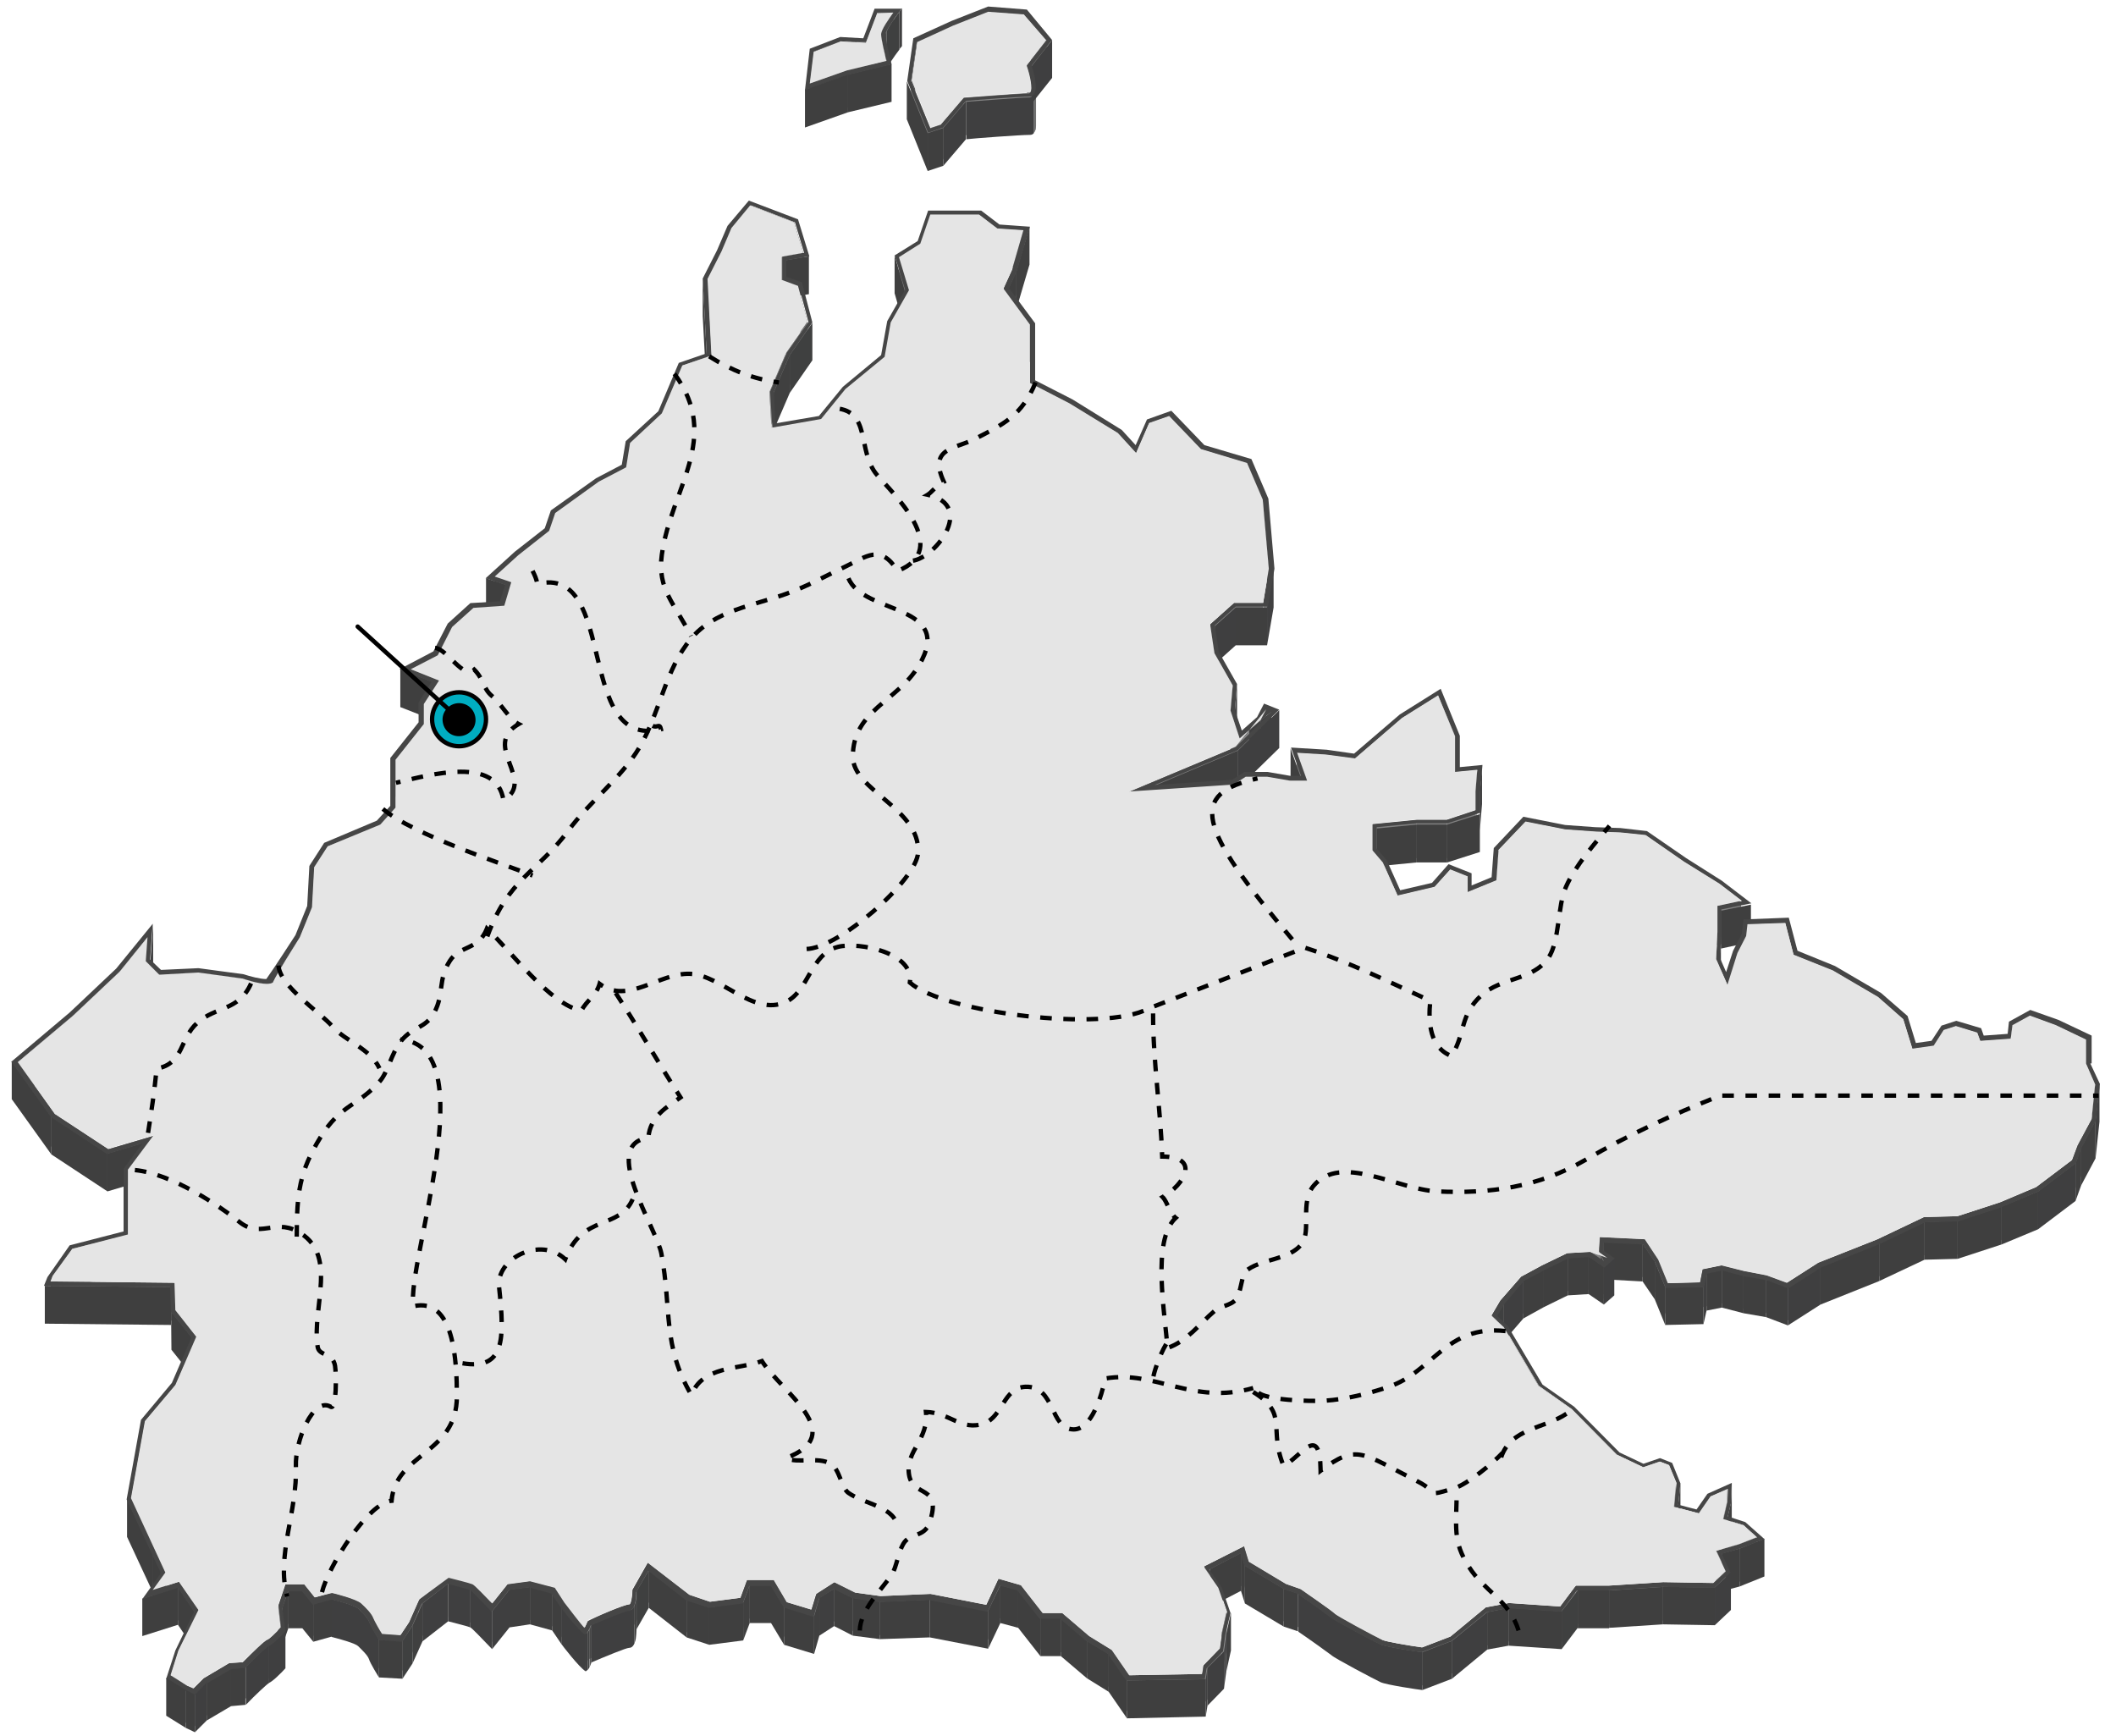 <?xml version="1.0" encoding="utf-8"?>
<!-- Generator: Adobe Illustrator 25.4.1, SVG Export Plug-In . SVG Version: 6.00 Build 0)  -->
<svg version="1.1" xmlns="http://www.w3.org/2000/svg" xmlns:xlink="http://www.w3.org/1999/xlink" x="0px" y="0px"
	 viewBox="0 0 486.3 398.9" style="enable-background:new 0 0 486.3 398.9;" xml:space="preserve">
<style type="text/css">
	.st0{enable-background:new    ;}
	.st1{fill:#3F3F40;}
	.st2{fill:#3F3F3F;}
	.st3{clip-path:url(#SVGID_00000101062475350068528870000002771154398928047756_);enable-background:new    ;}
	.st4{fill:#8A8A8A;}
	.st5{fill:#8F8F8F;}
	.st6{fill:#949494;}
	.st7{clip-path:url(#SVGID_00000111175321757165579660000015968129263221381560_);enable-background:new    ;}
	.st8{fill:#3F4040;}
	.st9{fill:#404040;}
	.st10{fill:#404041;}
	.st11{clip-path:url(#SVGID_00000084489042113164345940000017472760937647930027_);enable-background:new    ;}
	.st12{fill:#808080;}
	.st13{fill:#464646;}
	.st14{fill:#E5E5E5;}
	.st15{fill:#878787;}
	.st16{clip-path:url(#SVGID_00000137127814203987569020000012595161106757014965_);enable-background:new    ;}
	.st17{clip-path:url(#SVGID_00000118397234583590332690000014208459724940979884_);enable-background:new    ;}
	.st18{fill:#858585;}
	.st19{clip-path:url(#SVGID_00000088125389016983864370000011387720653047859884_);enable-background:new    ;}
	.st20{fill:#868686;}
	.st21{fill:#8C8C8C;}
	.st22{fill:#888888;}
	.st23{fill:#8D8D8D;}
	.st24{fill:#919191;}
	.st25{fill:#848484;}
	.st26{fill:#929292;}
	.st27{fill:#939393;}
	.st28{clip-path:url(#SVGID_00000003821768343732256660000002547631209125240250_);enable-background:new    ;}
	.st29{clip-path:url(#SVGID_00000125590943822950343050000004913834030431805595_);enable-background:new    ;}
	.st30{fill:#8B8B8B;}
	.st31{fill:#8E8E8E;}
	.st32{fill:#828282;}
	.st33{fill:#818181;}
	.st34{fill:#909090;}
	.st35{clip-path:url(#SVGID_00000160148373128207188850000009950343699691869354_);enable-background:new    ;}
	.st36{clip-path:url(#SVGID_00000080201391108166954560000012395654567367455925_);enable-background:new    ;}
	.st37{clip-path:url(#SVGID_00000132774730539732705630000017712272122334818181_);enable-background:new    ;}
	.st38{clip-path:url(#SVGID_00000174586457403344212240000000689896143383208601_);enable-background:new    ;}
	.st39{clip-path:url(#SVGID_00000116237579674782139730000016653266024018727612_);enable-background:new    ;}
	.st40{clip-path:url(#SVGID_00000148656156820779297940000010181825011743463358_);enable-background:new    ;}
	.st41{clip-path:url(#SVGID_00000176009905660927011840000012206000426945878681_);enable-background:new    ;}
	.st42{clip-path:url(#SVGID_00000075152718659459631520000008737035041205258157_);enable-background:new    ;}
	.st43{clip-path:url(#SVGID_00000167362170269878269750000011701362758604504715_);enable-background:new    ;}
	.st44{clip-path:url(#SVGID_00000070825123672949962240000014999903188531469696_);enable-background:new    ;}
	.st45{clip-path:url(#SVGID_00000170253593984277885590000005002991432767158186_);enable-background:new    ;}
	.st46{clip-path:url(#SVGID_00000183208258377668231440000000669965726696828820_);enable-background:new    ;}
	.st47{clip-path:url(#SVGID_00000071560906221076202390000003216545917255164313_);enable-background:new    ;}
	.st48{clip-path:url(#SVGID_00000090980489958387341230000007295549163960137384_);enable-background:new    ;}
	.st49{clip-path:url(#SVGID_00000093147466132930154450000017528007354868687763_);enable-background:new    ;}
	.st50{fill:#898989;}
	.st51{fill:#838383;}
	.st52{clip-path:url(#SVGID_00000031918997020797262810000009466635472034521505_);enable-background:new    ;}
	.st53{clip-path:url(#SVGID_00000138556436315025462170000009427246380771585949_);enable-background:new    ;}
	.st54{clip-path:url(#SVGID_00000012445306354275454110000013890680925725247388_);enable-background:new    ;}
	.st55{clip-path:url(#SVGID_00000054957561246631428900000001200446650065206408_);enable-background:new    ;}
	.st56{clip-path:url(#SVGID_00000181053470797439295990000003809502857256898690_);enable-background:new    ;}
	.st57{clip-path:url(#SVGID_00000033363961337345982260000005841639086811162509_);enable-background:new    ;}
	.st58{clip-path:url(#SVGID_00000016770421080454298650000018200886419196360361_);enable-background:new    ;}
	.st59{fill:none;stroke:#000000;stroke-miterlimit:10;stroke-dasharray:2.663,2.663;}
	.st60{fill:#00ADC1;stroke:#000000;stroke-miterlimit:10;}
	.st61{fill:none;stroke:#000000;stroke-linecap:round;stroke-miterlimit:10;}
</style>
<g id="Layer_1">
	<g id="path2439">
		<g>
			<g class="st0">
				<g>
					<polygon class="st1" points="207.3,1.9 207.3,10.6 206.7,11.3 206.7,2.7 					"/>
				</g>
				<g>
					<rect x="201.7" y="2.9" class="st2" width="3.6" height="8.7"/>
				</g>
				<g class="st0">
					<g>
						<defs>
							<path id="SVGID_1_" d="M205.3,2.9v8.7c-1,1.4-2.8,3.9-2.8,5V7.9C202.5,6.8,204.3,4.2,205.3,2.9z"/>
						</defs>
						<clipPath id="SVGID_00000153665551701222829830000014921087350403831732_">
							<use xlink:href="#SVGID_1_"  style="overflow:visible;"/>
						</clipPath>
						<g style="clip-path:url(#SVGID_00000153665551701222829830000014921087350403831732_);enable-background:new    ;">
							<path class="st4" d="M205.3,2.9v8.7c-0.7,1-1.9,2.6-2.4,3.8V6.7C203.4,5.4,204.6,3.8,205.3,2.9"/>
							<path class="st5" d="M202.9,6.7v8.7c-0.2,0.3-0.3,0.6-0.3,0.9V7.6C202.6,7.3,202.7,7,202.9,6.7"/>
							<path class="st6" d="M202.6,7.5v8.7c0,0.1,0,0.2,0,0.3V7.8C202.5,7.8,202.5,7.7,202.6,7.5"/>
						</g>
					</g>
				</g>
				<g class="st0">
					<g>
						<defs>
							<path id="SVGID_00000160155893244945806800000011347261873078876588_" d="M206.7,2.7v8.7c-1.3,1.7-3.2,4.4-3.2,5.2V7.9
								C203.5,7.1,205.4,4.4,206.7,2.7z"/>
						</defs>
						<clipPath id="SVGID_00000028296334567239276860000007864954239615242419_">
							<use xlink:href="#SVGID_00000160155893244945806800000011347261873078876588_"  style="overflow:visible;"/>
						</clipPath>
						<g style="clip-path:url(#SVGID_00000028296334567239276860000007864954239615242419_);enable-background:new    ;">
							<path class="st8" d="M206.7,2.7v8.7c-1,1.3-2.4,3.3-2.9,4.5V7.2C204.3,6,205.7,4,206.7,2.7"/>
							<path class="st9" d="M203.7,7.1v8.7c-0.1,0.2-0.2,0.4-0.2,0.6V7.7C203.6,7.5,203.6,7.4,203.7,7.1"/>
							<path class="st10" d="M203.5,7.7v8.7c0,0.1,0,0.1,0,0.2V7.9C203.5,7.8,203.5,7.8,203.5,7.7"/>
						</g>
					</g>
				</g>
				<g>
					<polygon class="st9" points="201.7,2.9 201.7,11.5 199.1,18.4 199.1,9.7 					"/>
				</g>
				<g>
					<polygon class="st2" points="199.1,9.7 199.1,18.4 193.2,18 193.2,9.3 					"/>
				</g>
				<g>
					<polygon class="st2" points="193.2,9.3 193.2,18 187,20.5 187,11.8 					"/>
				</g>
				<g class="st0">
					<g>
						<defs>
							<path id="SVGID_00000024700421265535240660000017361611167954584246_" d="M203.7,14v8.7c-0.3-1.3-1.2-5-1.2-6.1V7.9
								C202.5,9,203.4,12.7,203.7,14z"/>
						</defs>
						<clipPath id="SVGID_00000158019204083952013380000014320928671394188419_">
							<use xlink:href="#SVGID_00000024700421265535240660000017361611167954584246_"  style="overflow:visible;"/>
						</clipPath>
						<g style="clip-path:url(#SVGID_00000158019204083952013380000014320928671394188419_);enable-background:new    ;">
							<path class="st1" d="M203.7,14v8.7c-0.3-1.3-1.2-5-1.2-6.1V7.9C202.5,9,203.4,12.7,203.7,14"/>
						</g>
					</g>
				</g>
				<g>
					<polygon class="st12" points="203.7,14 203.7,22.7 194.6,24.8 194.6,16.2 					"/>
				</g>
				<g>
					<polygon class="st2" points="204.9,14.7 204.9,23.4 194.9,25.8 194.9,17.1 					"/>
				</g>
				<g>
					<polygon class="st10" points="187,11.8 187,20.5 186.2,27.8 186.2,19.1 					"/>
				</g>
				<g>
					<polygon class="st12" points="194.6,16.2 194.6,24.8 186.2,27.8 186.2,19.1 					"/>
				</g>
				<g>
					<path class="st13" d="M207.3,1.9l-0.6,0.8c-1.3,1.7-3.2,4.4-3.2,5.2c0,1,0.9,4.9,1.3,6.4l0.1,0.5l-10,2.4l-9.9,3.5l1.1-9.5
						l7-2.7l5.3,0.3L201,2h6.3V1.9z M202.5,7.9c0-1.1,1.8-3.6,2.8-5h-3.6l-2.6,6.8l-5.8-0.3l-6.2,2.4l-0.9,7.3l8.5-3l9.1-2.2
						C203.4,12.7,202.5,9,202.5,7.9"/>
				</g>
				<g>
					<path class="st14" d="M205.3,2.9c-1,1.4-2.8,3.9-2.8,5s0.9,4.8,1.2,6.1l-9.1,2.2l-8.5,3l0.9-7.3l6.2-2.4l5.8,0.3l2.6-6.8
						L205.3,2.9L205.3,2.9z"/>
				</g>
				<g>
					<polygon class="st2" points="194.9,17.1 194.9,25.8 185,29.3 185,20.6 					"/>
				</g>
			</g>
		</g>
	</g>
	<g id="path2441">
		<g>
			<g class="st0">
				<g>
					<polygon class="st2" points="235.3,3.2 235.3,11.9 227.1,11.3 227.1,2.6 					"/>
				</g>
				<g>
					<polygon class="st2" points="227.1,2.6 227.1,11.3 219,14.5 219,5.8 					"/>
				</g>
				<g>
					<polygon class="st2" points="240.5,9.3 240.5,17.9 235.3,11.9 235.3,3.2 					"/>
				</g>
				<g>
					<polygon class="st2" points="219,5.8 219,14.5 210.7,18.3 210.7,9.6 					"/>
				</g>
				<g>
					<polygon class="st15" points="240.5,9.3 240.5,17.9 236,23.7 236,15 					"/>
				</g>
				<g>
					<polygon class="st1" points="241.8,9.2 241.8,17.9 237.1,23.8 237.1,15.2 					"/>
				</g>
				<g>
					<polygon class="st2" points="236.1,15.2 236.1,23.9 236,23.7 236,15 					"/>
				</g>
				<g>
					<polygon class="st10" points="210.7,9.6 210.7,18.3 209.4,27.3 209.4,18.6 					"/>
				</g>
				<g class="st0">
					<g>
						<defs>
							<path id="SVGID_00000003107248274905798780000004797965500725929346_" d="M237.1,20.1v8.7c0-1.3-0.5-3.4-1-4.9v-8.7
								C236.6,16.7,237.1,18.8,237.1,20.1z"/>
						</defs>
						<clipPath id="SVGID_00000142882989789459485370000010623730033938731944_">
							<use xlink:href="#SVGID_00000003107248274905798780000004797965500725929346_"  style="overflow:visible;"/>
						</clipPath>
						<g style="clip-path:url(#SVGID_00000142882989789459485370000010623730033938731944_);enable-background:new    ;">
							<path class="st1" d="M237.1,20.1v8.7c0-1.3-0.5-3.4-1-4.9v-8.7C236.6,16.7,237.1,18.8,237.1,20.1"/>
						</g>
					</g>
				</g>
				<g class="st0">
					<g>
						<defs>
							<path id="SVGID_00000083811384260676123800000013321412691215176894_" d="M236.5,30.1c-2.3,0-14.3,0.9-14.8,1v-8.7
								c0.5,0,12.5-1,14.8-1c0.2,0,0.2-0.1,0.3-0.1c0.2-0.2,0.2-0.6,0.2-1.1v8.7c0,0.5-0.1,0.9-0.2,1.1
								C236.8,30,236.7,30.1,236.5,30.1z"/>
						</defs>
						<clipPath id="SVGID_00000163782538434807811580000010658372325940702651_">
							<use xlink:href="#SVGID_00000083811384260676123800000013321412691215176894_"  style="overflow:visible;"/>
						</clipPath>
						<g style="clip-path:url(#SVGID_00000163782538434807811580000010658372325940702651_);enable-background:new    ;">
							<path class="st6" d="M237.1,20.1v8.7c0,0.3,0,0.5-0.1,0.7v-8.7C237.1,20.6,237.1,20.4,237.1,20.1"/>
							<path class="st5" d="M237,20.8v8.7c0,0.1-0.1,0.2-0.1,0.3v-8.7C237,21,237,20.9,237,20.8"/>
							<path class="st4" d="M236.9,21.1v8.7c0,0,0,0.1-0.1,0.1l0,0v-8.7l0,0C236.9,21.2,236.9,21.2,236.9,21.1"/>
							<path class="st18" d="M236.8,21.3V30c-0.1,0.1-0.1,0.1-0.3,0.1c-2.3,0-14.3,0.9-14.8,1v-8.7c0.5,0,12.5-1,14.8-1
								C236.7,21.4,236.8,21.3,236.8,21.3"/>
						</g>
					</g>
				</g>
				<g>
					<polygon class="st12" points="221.7,22.4 221.7,31 221.5,31.1 221.5,22.4 					"/>
				</g>
				<g class="st0">
					<g>
						<defs>
							<path id="SVGID_00000054975350890308546580000000417667223064322434_" d="M238.1,20.1v8.7c0,0.7-0.1,1.3-0.4,1.7
								c-0.3,0.4-0.6,0.5-1.1,0.5c-2.1,0-12.9,0.8-14.5,1v-8.7c1.6-0.1,12.5-1,14.5-1c0.5,0,0.8-0.2,1.1-0.5
								C238,21.4,238.1,20.8,238.1,20.1z"/>
						</defs>
						<clipPath id="SVGID_00000069376117996903739630000013212589253522092210_">
							<use xlink:href="#SVGID_00000054975350890308546580000000417667223064322434_"  style="overflow:visible;"/>
						</clipPath>
						<g style="clip-path:url(#SVGID_00000069376117996903739630000013212589253522092210_);enable-background:new    ;">
							<path class="st10" d="M238.1,20.1v8.7c0,0.4,0,0.7-0.1,1V21C238,20.8,238.1,20.4,238.1,20.1"/>
							<path class="st9" d="M238,21v8.7c0,0.2-0.1,0.3-0.2,0.5v-8.7C237.9,21.4,237.9,21.2,238,21"/>
							<path class="st8" d="M237.8,21.5v8.7c0,0.1-0.1,0.2-0.2,0.3c0,0,0,0,0,0.1v-8.7c0,0,0,0,0-0.1
								C237.7,21.7,237.8,21.6,237.8,21.5"/>
							<path class="st1" d="M237.6,21.9v8.7c-0.3,0.3-0.6,0.5-1.1,0.5c-2.1,0-12.9,0.8-14.5,1v-8.7c1.6-0.1,12.5-1,14.5-1
								C237,22.4,237.4,22.2,237.6,21.9"/>
						</g>
					</g>
				</g>
				<g>
					<polygon class="st20" points="221.5,22.4 221.5,31.1 216.2,37.3 216.2,28.6 					"/>
				</g>
				<g>
					<path class="st14" d="M227.1,2.6l8.2,0.6l5.2,6L236,15l0.1,0.2c0.7,2,1.4,5.2,0.8,6c-0.1,0.1-0.1,0.1-0.3,0.1
						c-2.3,0-14.3,0.9-14.8,1h-0.2l-5.3,6.2l-2.4,0.8l-4.4-10.8l1.3-9l8.3-3.8L227.1,2.6z"/>
				</g>
				<g>
					<polygon class="st12" points="216.2,28.6 216.2,37.3 213.8,38 213.8,29.4 					"/>
				</g>
				<g>
					<polygon class="st12" points="213.8,29.4 213.8,38 209.4,27.3 209.4,18.6 					"/>
				</g>
				<g>
					<polygon class="st1" points="222,23.3 222,32 216.8,38.1 216.8,29.4 					"/>
				</g>
				<g>
					<polygon class="st2" points="213.2,30.6 213.2,39.3 208.4,27.4 208.4,18.7 					"/>
				</g>
				<g>
					<polygon class="st2" points="216.8,29.4 216.8,38.1 213.2,39.3 213.2,30.6 					"/>
				</g>
				<g>
					<path class="st13" d="M241.8,9.2l-4.7,5.9c0.4,1.3,1.6,5.2,0.5,6.6c-0.3,0.4-0.6,0.5-1.1,0.5c-2.1,0-12.9,0.8-14.5,1l-5.2,6.1
						l-3.5,1.2l-4.8-11.9l1.4-9.8l8.8-4l8.4-3.3l8.9,0.7L241.8,9.2z M236.8,21.2c0.6-0.8-0.1-4-0.8-6V15l4.5-5.7l-5.2-6l-8.2-0.6
						L219,5.9l-8.3,3.8l-1.3,9l4.4,10.8l2.4-0.8l5.3-6.2h0.2c0.5,0,12.5-1,14.8-1C236.7,21.4,236.8,21.3,236.8,21.2"/>
				</g>
			</g>
		</g>
	</g>
	<g id="path2437">
		<g>
			<g class="st0">
				<g>
					<rect x="214" y="49.4" class="st2" width="11.1" height="8.7"/>
				</g>
				<g>
					<polygon class="st2" points="182.5,51.1 182.5,59.8 172.4,55.9 172.4,47.2 					"/>
				</g>
				<g>
					<polygon class="st1" points="172.4,47.2 172.4,55.9 168,61 168,52.3 					"/>
				</g>
				<g>
					<polygon class="st2" points="229.2,52.6 229.2,61.2 225,58.1 225,49.4 					"/>
				</g>
				<g>
					<polygon class="st2" points="235.3,53 235.3,61.7 229.2,61.2 229.2,52.6 					"/>
				</g>
				<g>
					<polygon class="st9" points="214,49.4 214,58.1 211.7,64.7 211.7,56.1 					"/>
				</g>
				<g>
					<polygon class="st9" points="168,52.3 168,61 165.7,66.5 165.7,57.8 					"/>
				</g>
				<g>
					<polygon class="st2" points="184.6,58.1 184.6,66.8 182.5,59.8 182.5,51.1 					"/>
				</g>
				<g>
					<polygon class="st12" points="184.6,58.1 184.6,66.8 179.6,67.7 179.6,59 					"/>
				</g>
				<g>
					<polygon class="st2" points="211.7,56.1 211.7,64.7 206.7,67.9 206.7,59.2 					"/>
				</g>
				<g>
					<polygon class="st2" points="185.9,58.9 185.9,67.6 180.6,68.5 180.6,59.8 					"/>
				</g>
				<g>
					<polygon class="st5" points="235.3,53 235.3,61.7 232.7,70.6 232.7,62 					"/>
				</g>
				<g>
					<polygon class="st9" points="236.6,52.1 236.6,60.8 233.6,71 233.6,62.3 					"/>
				</g>
				<g>
					<polygon class="st9" points="165.7,57.8 165.7,66.5 162.5,72.8 162.5,64.1 					"/>
				</g>
				<g>
					<polygon class="st2" points="183.4,65.7 183.4,74.4 179.6,73 179.6,64.3 					"/>
				</g>
				<g>
					<polygon class="st21" points="232.7,62 232.7,70.6 230.7,75 230.7,66.3 					"/>
				</g>
				<g>
					<polygon class="st9" points="233.6,62.3 233.6,71 231.8,74.9 231.8,66.2 					"/>
				</g>
				<g>
					<polygon class="st12" points="209,66.8 209,75.5 206.7,67.9 206.7,59.2 					"/>
				</g>
				<g>
					<polygon class="st2" points="207.9,66.7 207.9,75.4 205.6,67.4 205.6,58.7 					"/>
				</g>
				<g>
					<polygon class="st2" points="185.6,74 185.6,82.7 183.4,74.4 183.4,65.7 					"/>
				</g>
				<g>
					<polygon class="st8" points="209,66.8 209,75.5 204.8,82.9 204.8,74.2 					"/>
				</g>
				<g>
					<polygon class="st2" points="236.8,74.7 236.8,83.4 230.7,75 230.7,66.3 					"/>
				</g>
				<g>
					<polygon class="st2" points="162.4,81.1 162.4,89.7 161.5,72.6 161.5,63.9 					"/>
				</g>
				<g>
					<polygon class="st22" points="185.6,74 185.6,82.7 180.6,89.8 180.6,81.1 					"/>
				</g>
				<g>
					<polygon class="st8" points="186.7,74.2 186.7,82.8 181.5,90.3 181.5,81.6 					"/>
				</g>
				<g>
					<polygon class="st12" points="163.4,81.7 163.4,90.4 162.5,72.8 162.5,64.1 					"/>
				</g>
				<g>
					<polygon class="st10" points="204.8,74.2 204.8,82.9 203.4,90.8 203.4,82.1 					"/>
				</g>
				<g>
					<polygon class="st2" points="163.4,81.7 163.4,90.4 156.8,92.8 156.8,84.1 					"/>
				</g>
				<g>
					<polygon class="st1" points="203.4,82.1 203.4,90.8 194.4,98.2 194.4,89.6 					"/>
				</g>
				<g>
					<polygon class="st23" points="180.6,81.1 180.6,89.8 176.8,98.7 176.8,90 					"/>
				</g>
				<g>
					<polygon class="st9" points="181.5,81.6 181.5,90.3 177.8,98.9 177.8,90.2 					"/>
				</g>
				<g>
					<polygon class="st2" points="245.9,92.8 245.9,101.5 236.8,96.8 236.8,88.1 					"/>
				</g>
				<g>
					<polygon class="st9" points="156.8,84.1 156.8,92.8 152.1,103.7 152.1,95 					"/>
				</g>
				<g>
					<polygon class="st1" points="194.4,89.6 194.4,98.2 188.8,105.2 188.8,96.5 					"/>
				</g>
				<g>
					<polygon class="st2" points="268.8,95.7 268.8,104.4 264.2,106 264.2,97.4 					"/>
				</g>
				<g>
					<polygon class="st2" points="188.8,96.5 188.8,105.2 177.3,107.1 177.3,98.5 					"/>
				</g>
				<g>
					<polygon class="st2" points="177.3,98.5 177.3,107.1 176.8,98.7 176.8,90 					"/>
				</g>
				<g>
					<polygon class="st2" points="257,99.6 257,108.3 245.9,101.5 245.9,92.8 					"/>
				</g>
				<g>
					<polygon class="st1" points="152.1,95 152.1,103.7 144.8,110.5 144.8,101.8 					"/>
				</g>
				<g>
					<polygon class="st2" points="276.1,103.4 276.1,112 268.8,104.4 268.8,95.7 					"/>
				</g>
				<g>
					<polygon class="st2" points="261.2,104.3 261.2,113 257,108.3 257,99.6 					"/>
				</g>
				<g>
					<polygon class="st9" points="264.2,97.4 264.2,106 261.2,113 261.2,104.3 					"/>
				</g>
				<g>
					<polygon class="st2" points="286.7,106.5 286.7,115.2 276.1,112 276.1,103.4 					"/>
				</g>
				<g>
					<polygon class="st10" points="144.8,101.8 144.8,110.5 143.8,116 143.8,107.4 					"/>
				</g>
				<g>
					<polygon class="st2" points="143.8,107.4 143.8,116 137.6,119.4 137.6,110.7 					"/>
				</g>
				<g>
					<polygon class="st2" points="290.3,114.9 290.3,123.6 286.7,115.2 286.7,106.5 					"/>
				</g>
				<g>
					<polygon class="st1" points="137.6,110.7 137.6,119.4 127.5,126.6 127.5,117.9 					"/>
				</g>
				<g>
					<polygon class="st9" points="127.5,117.9 127.5,126.6 126.1,130.7 126.1,122 					"/>
				</g>
				<g>
					<polygon class="st1" points="126.1,122 126.1,130.7 119,136.3 119,127.6 					"/>
				</g>
				<g>
					<polygon class="st2" points="291.7,130.8 291.7,139.5 290.3,123.6 290.3,114.9 					"/>
				</g>
				<g>
					<polygon class="st1" points="119,127.6 119,136.3 113.6,141.2 113.6,132.5 					"/>
				</g>
				<g>
					<polygon class="st12" points="117.5,133.7 117.5,142.4 113.6,141.2 113.6,132.5 					"/>
				</g>
				<g>
					<polygon class="st2" points="116.3,134.4 116.3,143.1 111.7,141.6 111.7,132.9 					"/>
				</g>
				<g>
					<polygon class="st24" points="291.7,130.8 291.7,139.5 290.4,147.3 290.4,138.6 					"/>
				</g>
				<g>
					<rect x="283.6" y="138.6" class="st12" width="6.7" height="8.7"/>
				</g>
				<g>
					<polygon class="st9" points="117.5,133.7 117.5,142.4 115.9,147.8 115.9,139.1 					"/>
				</g>
				<g>
					<polygon class="st2" points="115.9,139.1 115.9,147.8 108.7,148.3 108.7,139.6 					"/>
				</g>
				<g>
					<rect x="284" y="139.6" class="st2" width="7.2" height="8.7"/>
				</g>
				<g>
					<polygon class="st10" points="292.7,130.9 292.7,139.6 291.2,148.3 291.2,139.6 					"/>
				</g>
				<g>
					<polygon class="st25" points="283.6,138.6 283.6,147.3 278.2,152.2 278.2,143.5 					"/>
				</g>
				<g>
					<polygon class="st1" points="284,139.6 284,148.3 279.2,152.6 279.2,143.9 					"/>
				</g>
				<g>
					<polygon class="st1" points="108.7,139.6 108.7,148.3 103.8,152.7 103.8,144 					"/>
				</g>
				<g>
					<polygon class="st2" points="279.1,150.2 279.1,158.8 278.2,152.2 278.2,143.5 					"/>
				</g>
				<g>
					<polygon class="st9" points="103.8,144 103.8,152.7 100.5,159.1 100.5,150.5 					"/>
				</g>
				<g>
					<polygon class="st2" points="100.5,150.5 100.5,159.1 94.3,162.4 94.3,153.7 					"/>
				</g>
				<g>
					<polygon class="st12" points="100.9,156.3 100.9,164.9 94.3,162.4 94.3,153.7 					"/>
				</g>
				<g>
					<polygon class="st2" points="99.4,156.7 99.4,165.4 92,162.5 92,153.8 					"/>
				</g>
				<g>
					<polygon class="st2" points="283.3,157.5 283.3,166.2 279.1,158.8 279.1,150.2 					"/>
				</g>
				<g>
					<polygon class="st8" points="100.9,156.3 100.9,164.9 97.4,170.4 97.4,161.7 					"/>
				</g>
				<g>
					<polygon class="st10" points="284.3,157.3 284.3,166 283.8,172 283.8,163.3 					"/>
				</g>
				<g>
					<polygon class="st26" points="283.3,157.5 283.3,166.2 282.8,172 282.8,163.3 					"/>
				</g>
				<g>
					<polygon class="st2" points="330.5,160 330.5,168.7 322.2,173.8 322.2,165.2 					"/>
				</g>
				<g>
					<polygon class="st15" points="291,163.1 291,171.8 287.1,176.6 287.1,167.9 					"/>
				</g>
				<g>
					<polygon class="st1" points="292.2,163.6 292.2,172.2 289.7,174.3 289.7,165.6 					"/>
				</g>
				<g>
					<polygon class="st2" points="334.5,169.4 334.5,178.1 330.5,168.7 330.5,160 					"/>
				</g>
				<g>
					<polygon class="st2" points="285,169.7 285,178.4 282.8,172.1 282.8,163.4 					"/>
				</g>
				<g>
					<polygon class="st1" points="289.7,165.6 289.7,174.3 285,178.4 285,169.7 					"/>
				</g>
				<g>
					<polygon class="st15" points="284,180.3 284,171.7 287.1,167.9 287.1,176.6 					"/>
				</g>
				<g>
					<polygon class="st1" points="294,163.2 294,171.9 284.5,181.2 284.5,172.5 					"/>
				</g>
				<g>
					<polygon class="st2" points="304.7,173.5 304.7,182.2 298,181.8 298,173.1 					"/>
				</g>
				<g>
					<polygon class="st1" points="322.2,165.2 322.2,173.8 311.4,183.1 311.4,174.4 					"/>
				</g>
				<g>
					<polygon class="st2" points="311.4,174.4 311.4,183.1 304.7,182.2 304.7,173.5 					"/>
				</g>
				<g>
					<polygon class="st1" points="97.4,166.3 97.4,175 90.9,183.2 90.9,174.5 					"/>
				</g>
				<g>
					<polygon class="st2" points="339.5,177.2 339.5,185.9 334.5,186.3 334.5,177.7 					"/>
				</g>
				<g>
					<polygon class="st12" points="300.3,179.4 300.3,188.1 298,181.8 298,173.1 					"/>
				</g>
				<g>
					<polygon class="st2" points="298.9,178.5 298.9,187.1 296.6,180.7 296.6,172 					"/>
				</g>
				<g>
					<polygon class="st2" points="291.2,178.5 291.2,187.2 286.3,187.2 286.3,178.5 					"/>
				</g>
				<g>
					<polygon class="st2" points="296.4,179.4 296.4,188.1 291.2,187.2 291.2,178.5 					"/>
				</g>
				<g>
					<rect x="296.4" y="179.4" class="st2" width="4" height="8.7"/>
				</g>
				<g>
					<polygon class="st12" points="284,171.7 284,180.3 259.5,190.6 259.5,181.9 					"/>
				</g>
				<g>
					<polygon class="st2" points="284.5,172.5 284.5,181.2 265.3,189.2 265.3,180.6 					"/>
				</g>
				<g>
					<polygon class="st1" points="286.3,178.5 286.3,187.2 283.5,189 283.5,180.3 					"/>
				</g>
				<g>
					<polygon class="st2" points="283.5,180.3 283.5,189 259.5,190.6 259.5,181.9 					"/>
				</g>
				<g>
					<polygon class="st26" points="339.5,177.2 339.5,185.9 339.1,190.8 339.1,182.2 					"/>
				</g>
				<g>
					<polygon class="st10" points="340.6,176.1 340.6,184.8 340.1,190.9 340.1,182.2 					"/>
				</g>
				<g>
					<rect x="325.6" y="188.5" class="st12" width="6.9" height="8.7"/>
				</g>
				<g>
					<polygon class="st12" points="339.1,186.4 339.1,195.1 332.5,197.2 332.5,188.5 					"/>
				</g>
				<g>
					<polygon class="st1" points="90.9,185.5 90.9,194.2 87.4,198.1 87.4,189.4 					"/>
				</g>
				<g>
					<polygon class="st12" points="325.6,188.5 325.6,197.2 315.4,198.2 315.4,189.5 					"/>
				</g>
				<g>
					<rect x="325.6" y="189.5" class="st2" width="7" height="8.7"/>
				</g>
				<g>
					<polygon class="st2" points="340.1,187.1 340.1,195.8 332.6,198.2 332.6,189.5 					"/>
				</g>
				<g>
					<polygon class="st2" points="325.6,189.5 325.6,198.2 316.4,199.1 316.4,190.4 					"/>
				</g>
				<g>
					<polygon class="st2" points="359.6,190.9 359.6,199.6 350.5,197.8 350.5,189.1 					"/>
				</g>
				<g>
					<polygon class="st2" points="366.6,191.3 366.6,200 359.6,199.6 359.6,190.9 					"/>
				</g>
				<g>
					<polygon class="st2" points="372.3,191.6 372.3,200.2 366.6,200 366.6,191.3 					"/>
				</g>
				<g>
					<polygon class="st2" points="378.1,192.2 378.1,200.9 372.3,200.2 372.3,191.6 					"/>
				</g>
				<g>
					<polygon class="st2" points="87.4,189.4 87.4,198.1 75.4,203.1 75.4,194.5 					"/>
				</g>
				<g>
					<polygon class="st1" points="350.5,189.1 350.5,197.8 344.3,204.3 344.3,195.6 					"/>
				</g>
				<g>
					<polygon class="st2" points="386.9,198.3 386.9,207 378.1,200.9 378.1,192.2 					"/>
				</g>
				<g>
					<polygon class="st2" points="317.8,198.4 317.8,207.1 315.4,204.3 315.4,195.6 					"/>
				</g>
				<g>
					<polygon class="st8" points="75.4,194.5 75.4,203.1 72.3,207.9 72.3,199.3 					"/>
				</g>
				<g>
					<polygon class="st2" points="337.2,201.7 337.2,210.4 333.2,208.8 333.2,200.1 					"/>
				</g>
				<g>
					<polygon class="st10" points="344.3,195.6 344.3,204.3 343.8,211.3 343.8,202.6 					"/>
				</g>
				<g>
					<polygon class="st2" points="395.1,203.4 395.1,212.1 386.9,207 386.9,198.3 					"/>
				</g>
				<g>
					<polygon class="st1" points="333.2,200.1 333.2,208.8 329.6,212.8 329.6,204.1 					"/>
				</g>
				<g>
					<polygon class="st2" points="343.8,202.6 343.8,211.3 337.2,214 337.2,205.3 					"/>
				</g>
				<g>
					<polygon class="st2" points="329.6,204.1 329.6,212.8 321.2,214.8 321.2,206.1 					"/>
				</g>
				<g>
					<polygon class="st2" points="321.2,206.1 321.2,214.8 317.8,207.1 317.8,198.4 					"/>
				</g>
				<g>
					<polygon class="st2" points="400.1,207.3 400.1,216 395.1,212.1 395.1,203.4 					"/>
				</g>
				<g>
					<polygon class="st10" points="72.3,199.3 72.3,207.9 71.8,217.1 71.8,208.4 					"/>
				</g>
				<g>
					<polygon class="st12" points="400.1,207.3 400.1,216 394.5,217.2 394.5,208.5 					"/>
				</g>
				<g>
					<polygon class="st2" points="402.4,207.9 402.4,216.5 395.5,218 395.5,209.3 					"/>
				</g>
				<g>
					<polygon class="st2" points="410.1,212.3 410.1,221 401.4,221.3 401.4,212.6 					"/>
				</g>
				<g>
					<polygon class="st10" points="401.4,212.6 401.4,221.3 401.1,223.9 401.1,215.3 					"/>
				</g>
				<g>
					<polygon class="st9" points="71.8,208.4 71.8,217.1 69,224 69,215.3 					"/>
				</g>
				<g>
					<polygon class="st9" points="401.1,215.3 401.1,223.9 399.1,227.8 399.1,219.1 					"/>
				</g>
				<g>
					<polygon class="st2" points="412,219.6 412,228.3 410.1,221 410.1,212.3 					"/>
				</g>
				<g>
					<polygon class="st10" points="35.2,212.2 35.2,220.9 34.6,229.1 34.6,220.4 					"/>
				</g>
				<g>
					<polygon class="st10" points="395.5,214.4 395.5,223.1 395.2,229.1 395.2,220.5 					"/>
				</g>
				<g>
					<polygon class="st27" points="394.5,214.4 394.5,223 394.2,229.3 394.2,220.6 					"/>
				</g>
				<g>
					<polygon class="st1" points="34,215.3 34,224 27.5,231.9 27.5,223.2 					"/>
				</g>
				<g>
					<polygon class="st26" points="34,215.3 34,224 33.6,229.5 33.6,220.8 					"/>
				</g>
				<g>
					<polygon class="st2" points="421.1,223.2 421.1,231.9 412,228.3 412,219.6 					"/>
				</g>
				<g>
					<polygon class="st2" points="45.7,223.4 45.7,232.1 36.7,232.6 36.7,223.9 					"/>
				</g>
				<g>
					<polygon class="st2" points="36.7,223.9 36.7,232.6 33.6,229.5 33.6,220.8 					"/>
				</g>
				<g>
					<polygon class="st2" points="55.8,224.8 55.8,233.5 45.7,232.1 45.7,223.4 					"/>
				</g>
				<g class="st0">
					<g>
						<defs>
							<path id="SVGID_00000158020515488906178640000010993343069335823539_" d="M69,215.3v8.7c-1.5,2.2-5.2,8.1-5.6,9.6v-8.7
								C63.8,223.4,67.5,217.5,69,215.3z"/>
						</defs>
						<clipPath id="SVGID_00000065784056334563032200000002810916756786483083_">
							<use xlink:href="#SVGID_00000158020515488906178640000010993343069335823539_"  style="overflow:visible;"/>
						</clipPath>
						<g style="clip-path:url(#SVGID_00000065784056334563032200000002810916756786483083_);enable-background:new    ;">
							<path class="st8" d="M69,215.3v8.7c-1.3,1.9-4.2,6.6-5.3,8.8v-8.7C64.7,221.9,67.7,217.2,69,215.3"/>
							<path class="st9" d="M63.7,224.1v8.7c-0.2,0.3-0.3,0.6-0.3,0.8v-8.7C63.5,224.7,63.6,224.4,63.7,224.1"/>
						</g>
					</g>
				</g>
				<g class="st0">
					<g>
						<defs>
							<path id="SVGID_00000047775273743887373620000016389606271632725939_" d="M63.4,224.9v8.7c-1,1-1.5,1.1-2.1,1.1
								c-2,0-4.9-1-5.5-1.2v-8.7c0.6,0.2,3.5,1.2,5.5,1.2C61.9,225.9,62.4,225.9,63.4,224.9z"/>
						</defs>
						<clipPath id="SVGID_00000150798118151048078350000016788453039434851214_">
							<use xlink:href="#SVGID_00000047775273743887373620000016389606271632725939_"  style="overflow:visible;"/>
						</clipPath>
						<g style="clip-path:url(#SVGID_00000150798118151048078350000016788453039434851214_);enable-background:new    ;">
							<path class="st1" d="M63.4,224.9v8.7c-1,1-1.5,1.1-2.1,1.1c-2,0-4.9-1-5.5-1.2v-8.7c0.6,0.2,3.5,1.2,5.5,1.2
								C61.9,225.9,62.4,225.9,63.4,224.9"/>
						</g>
					</g>
				</g>
				<g>
					<polygon class="st9" points="399.1,219.1 399.1,227.8 396.8,235.2 396.8,226.5 					"/>
				</g>
				<g>
					<polygon class="st2" points="396.8,226.5 396.8,235.2 394.2,229.3 394.2,220.6 					"/>
				</g>
				<g>
					<polygon class="st2" points="431.5,229.3 431.5,238 421.1,231.9 421.1,223.2 					"/>
				</g>
				<g>
					<polygon class="st1" points="27.5,223.2 27.5,231.9 16.8,242 16.8,233.3 					"/>
				</g>
				<g>
					<polygon class="st2" points="437.3,234.4 437.3,243.1 431.5,238 431.5,229.3 					"/>
				</g>
				<g>
					<polygon class="st2" points="472.4,235.7 472.4,244.4 466.4,242.2 466.4,233.5 					"/>
				</g>
				<g>
					<polygon class="st2" points="466.4,233.5 466.4,242.2 462.4,244.4 462.4,235.7 					"/>
				</g>
				<g>
					<polygon class="st2" points="449.5,236 449.5,244.6 446.6,245.5 446.6,236.8 					"/>
				</g>
				<g>
					<polygon class="st2" points="454.3,237.5 454.3,246.1 449.5,244.6 449.5,236 					"/>
				</g>
				<g>
					<polygon class="st10" points="462.4,235.7 462.4,244.4 462.1,247.5 462.1,238.8 					"/>
				</g>
				<g>
					<polygon class="st2" points="479.4,239 479.4,247.7 472.4,244.4 472.4,235.7 					"/>
				</g>
				<g>
					<polygon class="st2" points="455,239.4 455,248 454.3,246.1 454.3,237.5 					"/>
				</g>
				<g>
					<polygon class="st2" points="462.1,238.8 462.1,247.5 455,248 455,239.4 					"/>
				</g>
				<g>
					<polygon class="st8" points="446.6,236.8 446.6,245.5 444.3,249.1 444.3,240.4 					"/>
				</g>
				<g>
					<polygon class="st2" points="444.3,240.4 444.3,249.1 439.4,249.8 439.4,241.2 					"/>
				</g>
				<g>
					<polygon class="st2" points="439.4,241.2 439.4,249.8 437.3,243.1 437.3,234.4 					"/>
				</g>
				<g>
					<polygon class="st1" points="16.8,233.3 16.8,242 4.1,252.7 4.1,244.1 					"/>
				</g>
				<g>
					<polygon class="st2" points="481.5,249.3 481.5,258 479.4,253.2 479.4,244.5 					"/>
				</g>
				<g>
					<polygon class="st12" points="12.6,256 12.6,264.7 4.1,252.7 4.1,244.1 					"/>
				</g>
				<g>
					<polygon class="st2" points="11.8,256.6 11.8,265.3 2.7,252.6 2.7,243.9 					"/>
				</g>
				<g>
					<polygon class="st26" points="481.5,249.3 481.5,258 480.7,265.8 480.7,257.2 					"/>
				</g>
				<g>
					<polygon class="st10" points="482.5,249.1 482.5,257.8 481.6,266.2 481.6,257.5 					"/>
				</g>
				<g>
					<polygon class="st30" points="480.7,257.2 480.7,265.8 477.4,272 477.4,263.3 					"/>
				</g>
				<g>
					<polygon class="st9" points="481.6,257.5 481.6,266.2 478.3,272.4 478.3,263.7 					"/>
				</g>
				<g>
					<polygon class="st12" points="35.4,261 35.4,269.6 24.9,272.7 24.9,264.1 					"/>
				</g>
				<g>
					<polygon class="st12" points="24.9,264.1 24.9,272.7 12.6,264.7 12.6,256 					"/>
				</g>
				<g>
					<polygon class="st2" points="24.7,265.1 24.7,273.8 11.8,265.3 11.8,256.6 					"/>
				</g>
				<g>
					<polygon class="st2" points="32.8,262.7 32.8,271.4 24.7,273.8 24.7,265.1 					"/>
				</g>
				<g>
					<polygon class="st31" points="477.4,263.3 477.4,272 476.2,275.4 476.2,266.7 					"/>
				</g>
				<g>
					<polygon class="st9" points="478.3,263.7 478.3,272.4 477,276 477,267.3 					"/>
				</g>
				<g>
					<polygon class="st8" points="35.4,260.9 35.4,269.6 29.5,277.6 29.5,268.9 					"/>
				</g>
				<g>
					<polygon class="st32" points="476.2,266.7 476.2,275.4 467.9,281.6 467.9,272.9 					"/>
				</g>
				<g>
					<polygon class="st1" points="477,267.3 477,276 468.4,282.5 468.4,273.8 					"/>
				</g>
				<g>
					<polygon class="st12" points="467.9,272.9 467.9,281.6 459.7,285.1 459.7,276.4 					"/>
				</g>
				<g>
					<polygon class="st2" points="468.4,273.8 468.4,282.5 460,286 460,277.3 					"/>
				</g>
				<g>
					<polygon class="st12" points="459.7,276.4 459.7,285.1 449.9,288.3 449.9,279.6 					"/>
				</g>
				<g>
					<polygon class="st12" points="449.9,279.6 449.9,288.3 442.2,288.5 442.2,279.8 					"/>
				</g>
				<g>
					<polygon class="st2" points="460,277.3 460,286 449.9,289.3 449.9,280.6 					"/>
				</g>
				<g>
					<polygon class="st2" points="449.9,280.6 449.9,289.3 442.3,289.5 442.3,280.8 					"/>
				</g>
				<g>
					<polygon class="st12" points="378,284.8 378,293.5 367.6,293 367.6,284.3 					"/>
				</g>
				<g>
					<polygon class="st12" points="442.2,279.8 442.2,288.5 431.5,293.5 431.5,284.9 					"/>
				</g>
				<g>
					<polygon class="st2" points="442.3,280.8 442.3,289.5 431.9,294.4 431.9,285.7 					"/>
				</g>
				<g>
					<polygon class="st2" points="377.5,285.8 377.5,294.5 368.5,294 368.5,285.3 					"/>
				</g>
				<g>
					<polygon class="st2" points="29.5,283.7 29.5,292.4 16.7,295.7 16.7,287 					"/>
				</g>
				<g>
					<polygon class="st10" points="368.5,285.3 368.5,294 368.4,295.9 368.4,287.2 					"/>
				</g>
				<g>
					<polygon class="st26" points="367.6,284.3 367.6,293 367.4,296.3 367.4,287.7 					"/>
				</g>
				<g>
					<polygon class="st12" points="365.4,287.7 365.4,296.4 360.1,296.7 360.1,288.1 					"/>
				</g>
				<g>
					<polygon class="st12" points="369.4,289.1 369.4,297.8 367.9,297.2 367.9,288.6 					"/>
				</g>
				<g>
					<polygon class="st2" points="368.5,289.9 368.5,298.5 367.4,296.3 367.4,287.7 					"/>
				</g>
				<g>
					<polygon class="st12" points="365.4,296.4 365.4,287.7 367.9,288.6 367.9,297.2 					"/>
				</g>
				<g>
					<polygon class="st2" points="365.1,288.7 365.1,297.4 360.3,297.7 360.3,289 					"/>
				</g>
				<g>
					<polygon class="st12" points="381.2,289.5 381.2,298.2 378,293.5 378,284.8 					"/>
				</g>
				<g>
					<polygon class="st2" points="380.3,289.9 380.3,298.6 377.5,294.5 377.5,285.8 					"/>
				</g>
				<g>
					<polygon class="st12" points="431.5,284.9 431.5,293.5 417.9,298.9 417.9,290.2 					"/>
				</g>
				<g>
					<polygon class="st12" points="360.1,288.1 360.1,296.7 354.4,299.6 354.4,290.9 					"/>
				</g>
				<g>
					<polygon class="st2" points="431.9,285.7 431.9,294.4 418.4,299.8 418.4,291.1 					"/>
				</g>
				<g>
					<polygon class="st1" points="371,289 371,297.7 368.6,299.8 368.6,291.1 					"/>
				</g>
				<g>
					<polygon class="st2" points="368.6,291.1 368.6,299.8 365.1,297.4 365.1,288.7 					"/>
				</g>
				<g>
					<polygon class="st12" points="395.7,290.8 395.7,299.5 391.3,300.4 391.3,291.7 					"/>
				</g>
				<g>
					<polygon class="st2" points="360.3,289 360.3,297.7 354.8,300.4 354.8,291.7 					"/>
				</g>
				<g>
					<polygon class="st12" points="400.9,292.1 400.9,300.8 395.7,299.5 395.7,290.8 					"/>
				</g>
				<g>
					<polygon class="st2" points="395.7,291.8 395.7,300.5 392.2,301.2 392.2,292.5 					"/>
				</g>
				<g>
					<polygon class="st2" points="400.7,293.1 400.7,301.8 395.7,300.5 395.7,291.8 					"/>
				</g>
				<g>
					<polygon class="st12" points="406.1,293.1 406.1,301.8 400.9,300.8 400.9,292.1 					"/>
				</g>
				<g>
					<polygon class="st8" points="16.7,287 16.7,295.7 12.2,301.9 12.2,293.2 					"/>
				</g>
				<g>
					<polygon class="st33" points="354.4,290.9 354.4,299.6 349.6,302.1 349.6,293.5 					"/>
				</g>
				<g>
					<polygon class="st2" points="405.9,294 405.9,302.7 400.7,301.8 400.7,293.1 					"/>
				</g>
				<g>
					<polygon class="st2" points="354.8,291.7 354.8,300.4 350.1,303 350.1,294.3 					"/>
				</g>
				<g>
					<polygon class="st9" points="12.2,293.2 12.2,301.9 11.7,303.2 11.7,294.5 					"/>
				</g>
				<g>
					<polygon class="st34" points="391.3,291.7 391.3,300.4 390.7,303.4 390.7,294.7 					"/>
				</g>
				<g>
					<polygon class="st12" points="410.8,294.8 410.8,303.5 406.1,301.8 406.1,293.1 					"/>
				</g>
				<g>
					<polygon class="st33" points="417.9,290.2 417.9,298.9 410.8,303.5 410.8,294.8 					"/>
				</g>
				<g>
					<polygon class="st12" points="390.7,294.7 390.7,303.4 383.4,303.5 383.4,294.9 					"/>
				</g>
				<g>
					<polygon class="st12" points="383.4,294.9 383.4,303.5 381.2,298.2 381.2,289.5 					"/>
				</g>
				<g>
					<polygon class="st12" points="40.3,294.9 40.3,303.5 11.7,303.2 11.7,294.5 					"/>
				</g>
				<g>
					<polygon class="st10" points="392.2,292.5 392.2,301.2 391.5,304.3 391.5,295.7 					"/>
				</g>
				<g>
					<polygon class="st2" points="39.3,295.8 39.3,304.5 10.3,304.2 10.3,295.5 					"/>
				</g>
				<g>
					<polygon class="st2" points="391.5,295.7 391.5,304.3 382.7,304.5 382.7,295.8 					"/>
				</g>
				<g>
					<polygon class="st2" points="382.7,295.8 382.7,304.5 380.3,298.6 380.3,289.9 					"/>
				</g>
				<g>
					<polygon class="st2" points="410.9,295.9 410.9,304.6 405.9,302.7 405.9,294 					"/>
				</g>
				<g>
					<polygon class="st1" points="418.4,291.1 418.4,299.8 410.9,304.6 410.9,295.9 					"/>
				</g>
				<g>
					<polygon class="st20" points="349.6,293.5 349.6,302.1 344.8,307.7 344.8,299 					"/>
				</g>
				<g>
					<polygon class="st1" points="350.1,294.3 350.1,303 345.6,308.2 345.6,299.5 					"/>
				</g>
				<g>
					<polygon class="st12" points="40.4,301.2 40.4,309.8 40.3,303.5 40.3,294.9 					"/>
				</g>
				<g>
					<polygon class="st2" points="39.4,301.5 39.4,310.2 39.3,304.5 39.3,295.8 					"/>
				</g>
				<g>
					<polygon class="st4" points="344.8,299 344.8,307.7 342.8,311.1 342.8,302.4 					"/>
				</g>
				<g>
					<polygon class="st8" points="345.6,299.5 345.6,308.2 344,310.9 344,302.2 					"/>
				</g>
				<g>
					<polygon class="st2" points="345.6,305.1 345.6,313.7 342.8,311.1 342.8,302.4 					"/>
				</g>
				<g>
					<polygon class="st12" points="45.3,307.3 45.3,315.9 40.4,309.8 40.4,301.2 					"/>
				</g>
				<g>
					<polygon class="st2" points="44.1,307.4 44.1,316.1 39.4,310.2 39.4,301.5 					"/>
				</g>
				<g>
					<polygon class="st9" points="45.3,307.3 45.3,315.9 40.5,327 40.5,318.3 					"/>
				</g>
				<g>
					<polygon class="st2" points="353.7,318.6 353.7,327.3 345.6,313.7 345.6,305.1 					"/>
				</g>
				<g>
					<polygon class="st2" points="361.1,323.9 361.1,332.6 353.7,327.3 353.7,318.6 					"/>
				</g>
				<g>
					<polygon class="st1" points="40.5,318.3 40.5,327 33.5,335.3 33.5,326.7 					"/>
				</g>
				<g>
					<polygon class="st2" points="371.5,334.4 371.5,343.1 361.1,332.6 361.1,323.9 					"/>
				</g>
				<g>
					<polygon class="st2" points="383.5,336.9 383.5,345.5 381.4,344.7 381.4,336 					"/>
				</g>
				<g>
					<polygon class="st2" points="381.4,336 381.4,344.7 377.6,346 377.6,337.3 					"/>
				</g>
				<g>
					<polygon class="st2" points="377.6,337.3 377.6,346 371.5,343.1 371.5,334.4 					"/>
				</g>
				<g>
					<polygon class="st2" points="385.1,340.9 385.1,349.6 383.5,345.5 383.5,336.9 					"/>
				</g>
				<g>
					<polygon class="st2" points="397,342.3 397,351 393.1,352.7 393.1,344 					"/>
				</g>
				<g>
					<polygon class="st10" points="33.5,326.7 33.5,335.3 30.3,353 30.3,344.3 					"/>
				</g>
				<g>
					<polygon class="st27" points="397,342.3 397,351 396.8,353.9 396.8,345.3 					"/>
				</g>
				<g>
					<polygon class="st10" points="398,340.7 398,349.4 397.8,354.1 397.8,345.4 					"/>
				</g>
				<g>
					<polygon class="st10" points="386.2,340.8 386.2,349.5 385.7,354.3 385.7,345.7 					"/>
				</g>
				<g>
					<polygon class="st26" points="385.1,340.9 385.1,349.6 384.6,355.1 384.6,346.4 					"/>
				</g>
				<g>
					<polygon class="st2" points="390.3,347.9 390.3,356.6 384.6,355.1 384.6,346.4 					"/>
				</g>
				<g>
					<polygon class="st8" points="393.1,344 393.1,352.7 390.3,356.6 390.3,347.9 					"/>
				</g>
				<g>
					<polygon class="st9" points="397.8,345.4 397.8,354.1 397.1,357.1 397.1,348.4 					"/>
				</g>
				<g>
					<polygon class="st34" points="396.8,345.3 396.8,353.9 395.9,357.8 395.9,349.1 					"/>
				</g>
				<g>
					<polygon class="st2" points="400.5,350.5 400.5,359.2 395.9,357.8 395.9,349.1 					"/>
				</g>
				<g>
					<polygon class="st2" points="403.6,353.3 403.6,362 400.5,359.2 400.5,350.5 					"/>
				</g>
				<g>
					<polygon class="st12" points="403.6,353.3 403.6,362 399.5,363.6 399.5,354.9 					"/>
				</g>
				<g>
					<polygon class="st2" points="405.5,353.6 405.5,362.3 399.8,364.6 399.8,355.9 					"/>
				</g>
				<g>
					<polygon class="st12" points="399.5,354.9 399.5,363.6 394.3,365.1 394.3,356.4 					"/>
				</g>
				<g>
					<polygon class="st2" points="399.8,355.9 399.8,364.6 395.7,365.7 395.7,357 					"/>
				</g>
				<g>
					<polygon class="st12" points="38.2,361.5 38.2,370.2 30.3,353 30.3,344.3 					"/>
				</g>
				<g>
					<polygon class="st2" points="35.2,357.4 35.2,366.1 29.2,353.2 29.2,344.5 					"/>
				</g>
				<g>
					<polygon class="st12" points="286.9,359.1 286.9,367.8 285.9,364.2 285.9,355.5 					"/>
				</g>
				<g>
					<polygon class="st12" points="285.9,355.5 285.9,364.2 276.6,368.9 276.6,360.3 					"/>
				</g>
				<g>
					<polygon class="st2" points="286.1,359.8 286.1,368.5 285.2,365.6 285.2,356.9 					"/>
				</g>
				<g>
					<polygon class="st2" points="285.2,356.9 285.2,365.6 278.1,369.3 278.1,360.6 					"/>
				</g>
				<g>
					<polygon class="st2" points="396.6,361.1 396.6,369.8 394.3,365.1 394.3,356.4 					"/>
				</g>
				<g>
					<polygon class="st2" points="37.1,361.4 37.1,370 35.2,366.1 35.2,357.4 					"/>
				</g>
				<g>
					<rect x="171.6" y="363.3" class="st12" width="6.2" height="8.7"/>
				</g>
				<g>
					<polygon class="st12" points="393.7,363.8 393.7,372.5 382.2,372.4 382.2,363.7 					"/>
				</g>
				<g>
					<polygon class="st25" points="396.6,361.1 396.6,369.8 393.7,372.5 393.7,363.8 					"/>
				</g>
				<g>
					<polygon class="st12" points="295.5,364.2 295.5,372.9 286.9,367.8 286.9,359.1 					"/>
				</g>
				<g class="st0">
					<g>
						<defs>
							<path id="SVGID_00000112598670868813142230000000481709618603691398_" d="M108.4,373c-1-0.4-4.6-1.2-5.4-1.4v-8.7
								c0.7,0.2,4.3,1,5.4,1.4c0,0.3,0,0.7,0,0.9c0,0.3,0,0.7,0,1s0,0.7,0,1s0,0.7,0,1.1c0,0.3,0,0.7,0,1.1c0,0.3,0,0.7,0,1
								s0,0.7,0,1s0,0.7,0,0.9c0,0,0,0,0,0.1c0,0,0,0,0,0.1v0.1v0.1v0.1V373C108.4,372.9,108.4,372.9,108.4,373
								C108.4,372.9,108.4,373,108.4,373z"/>
						</defs>
						<clipPath id="SVGID_00000086663190397274538970000003215473735103765156_">
							<use xlink:href="#SVGID_00000112598670868813142230000000481709618603691398_"  style="overflow:visible;"/>
						</clipPath>
						<g style="clip-path:url(#SVGID_00000086663190397274538970000003215473735103765156_);enable-background:new    ;">
							<path class="st18" d="M113.1,368.8v8.7c-1.3-1.3-3.9-4.1-4.5-4.4c-0.7-0.3-4.7-1.3-5.5-1.5v-8.7c0.8,0.2,4.9,1.2,5.5,1.5
								C109.2,364.7,111.8,367.4,113.1,368.8"/>
						</g>
					</g>
				</g>
				<g>
					<rect x="172.3" y="364.3" class="st2" width="5" height="8.7"/>
				</g>
				<g>
					<polygon class="st12" points="121.8,363.7 121.8,372.3 116.6,373 116.6,364.3 					"/>
				</g>
				<g>
					<rect x="65.6" y="364.5" class="st12" width="4.4" height="8.7"/>
				</g>
				<g>
					<rect x="362.1" y="364.5" class="st12" width="7.6" height="8.7"/>
				</g>
				<g>
					<polygon class="st12" points="382.2,363.7 382.2,372.4 369.7,373.2 369.7,364.5 					"/>
				</g>
				<g>
					<polygon class="st12" points="234.5,364.5 234.5,373.2 229.4,371.8 229.4,363.1 					"/>
				</g>
				<g>
					<polygon class="st2" points="394.1,364.8 394.1,373.5 382.2,373.3 382.2,364.7 					"/>
				</g>
				<g>
					<polygon class="st1" points="397.8,361.4 397.8,370 394.1,373.5 394.1,364.8 					"/>
				</g>
				<g>
					<polygon class="st2" points="295,365.1 295,373.8 286.1,368.5 286.1,359.8 					"/>
				</g>
				<g>
					<polygon class="st2" points="280,365.2 280,373.9 276.6,368.9 276.6,360.3 					"/>
				</g>
				<g>
					<polygon class="st12" points="127.5,365.2 127.5,373.9 121.8,372.3 121.8,363.7 					"/>
				</g>
				<g class="st0">
					<g>
						<defs>
							<path id="SVGID_00000121274787606531015550000017462685319031838599_" d="M108.1,365.3v8.7c-0.4-0.2-3.2-0.9-5.1-1.4v-8.7
								C104.9,364.3,107.7,365,108.1,365.3z"/>
						</defs>
						<clipPath id="SVGID_00000124132665471350511740000006016249346481182645_">
							<use xlink:href="#SVGID_00000121274787606531015550000017462685319031838599_"  style="overflow:visible;"/>
						</clipPath>
						<g style="clip-path:url(#SVGID_00000124132665471350511740000006016249346481182645_);enable-background:new    ;">
							<path class="st1" d="M108.1,365.3v8.7c-0.4-0.2-3.2-0.9-5.1-1.4v-8.7C104.9,364.3,107.7,365,108.1,365.3"/>
						</g>
					</g>
				</g>
				<g>
					<polygon class="st2" points="121.8,364.7 121.8,373.3 117.1,374 117.1,365.3 					"/>
				</g>
				<g>
					<polygon class="st12" points="298.8,365.4 298.8,374.1 295.5,372.9 295.5,364.2 					"/>
				</g>
				<g>
					<polygon class="st2" points="234,365.4 234,374.1 229.9,373 229.9,364.3 					"/>
				</g>
				<g>
					<polygon class="st2" points="382.2,364.7 382.2,373.3 369.8,374.1 369.8,365.5 					"/>
				</g>
				<g>
					<rect x="66.3" y="365.5" class="st2" width="3.2" height="8.7"/>
				</g>
				<g>
					<rect x="362.6" y="365.5" class="st2" width="7.2" height="8.7"/>
				</g>
				<g>
					<polygon class="st4" points="148.8,359.4 148.8,368.1 145.3,374.2 145.3,365.5 					"/>
				</g>
				<g>
					<polygon class="st8" points="38.2,361.5 38.2,370.2 35.3,374.2 35.3,365.5 					"/>
				</g>
				<g>
					<polygon class="st12" points="41.3,363.6 41.3,372.3 35.3,374.2 35.3,365.5 					"/>
				</g>
				<g>
					<polygon class="st12" points="158.4,366.8 158.4,375.5 148.8,368.1 148.8,359.4 					"/>
				</g>
				<g>
					<polygon class="st8" points="149.1,360.9 149.1,369.5 146.3,374.4 146.3,365.7 					"/>
				</g>
				<g>
					<polygon class="st2" points="126.9,366.1 126.9,374.7 121.8,373.3 121.8,364.7 					"/>
				</g>
				<g>
					<polygon class="st2" points="298.3,366.2 298.3,374.9 295,373.8 295,365.1 					"/>
				</g>
				<g>
					<polygon class="st12" points="196.4,366.3 196.4,375 191.6,372.6 191.6,363.9 					"/>
				</g>
				<g>
					<polygon class="st33" points="191.6,363.9 191.6,372.6 187.5,375.3 187.5,366.6 					"/>
				</g>
				<g>
					<polygon class="st12" points="202.3,367.1 202.3,375.8 196.4,375 196.4,366.3 					"/>
				</g>
				<g>
					<polygon class="st12" points="213.7,366.6 213.7,375.3 202.3,375.8 202.3,367.1 					"/>
				</g>
				<g>
					<polygon class="st2" points="196,367.2 196,375.9 191.7,373.7 191.7,365.1 					"/>
				</g>
				<g>
					<polygon class="st1" points="191.7,365.1 191.7,373.7 188.3,375.9 188.3,367.2 					"/>
				</g>
				<g>
					<polygon class="st2" points="40.9,364.7 40.9,373.4 32.7,376 32.7,367.4 					"/>
				</g>
				<g>
					<polygon class="st31" points="171.6,363.3 171.6,372 170.1,376.1 170.1,367.4 					"/>
				</g>
				<g>
					<polygon class="st12" points="72.3,367.5 72.3,376.2 69.9,373.2 69.9,364.5 					"/>
				</g>
				<g>
					<polygon class="st12" points="76.4,366.4 76.4,375.1 72.3,376.2 72.3,367.5 					"/>
				</g>
				<g>
					<polygon class="st2" points="157.8,367.6 157.8,376.3 149.1,369.5 149.1,360.9 					"/>
				</g>
				<g>
					<polygon class="st32" points="103,362.9 103,371.6 96.2,376.6 96.2,367.9 					"/>
				</g>
				<g>
					<polygon class="st2" points="202.2,368.1 202.2,376.7 196,375.9 196,367.2 					"/>
				</g>
				<g>
					<polygon class="st2" points="213.7,367.6 213.7,376.3 202.2,376.7 202.2,368.1 					"/>
				</g>
				<g>
					<polygon class="st9" points="172.3,364.3 172.3,373 170.8,377 170.8,368.3 					"/>
				</g>
				<g>
					<polygon class="st12" points="163.1,368.4 163.1,377 158.4,375.5 158.4,366.8 					"/>
				</g>
				<g>
					<polygon class="st12" points="170.1,367.4 170.1,376.1 163.1,377 163.1,368.4 					"/>
				</g>
				<g>
					<polygon class="st12" points="180.8,368.5 180.8,377.1 177.8,372 177.8,363.3 					"/>
				</g>
				<g class="st0">
					<g>
						<defs>
							<path id="SVGID_00000050646824552880833980000003721709049932402876_" d="M108.4,373C108.4,373,108.4,372.9,108.4,373
								c0-0.1,0-0.1,0-0.1v-0.1v-0.1v-0.1v-0.1c0,0,0,0,0-0.1c0,0,0,0,0-0.1c0-0.3,0-0.7,0-0.9c0-0.3,0-0.7,0-1s0-0.7,0-1
								s0-0.7,0-1.1c0-0.3,0-0.7,0-1.1c0-0.3,0-0.7,0-1s0-0.7,0-1s0-0.7,0-0.9c0.1,0,0.1,0.1,0.2,0.1c0.6,0.3,2.9,2.7,4.3,4.1
								c0,0.3,0,0.7,0,1s0,0.7,0,1s0,0.7,0,1s0,0.7,0,1.1s0,0.7,0,1.1c0,0.3,0,0.7,0,1s0,0.7,0,1s0,0.7,0,1c0,0,0,0,0,0.1
								c0,0,0,0,0,0.1c0,0,0,0,0,0.1c0,0,0,0,0,0.1s0,0,0,0.1c0,0,0,0,0,0.1c0,0,0,0,0,0.1c0,0,0,0,0,0.1c-1.3-1.4-3.7-3.8-4.3-4.1
								C108.5,373,108.4,373,108.4,373z"/>
						</defs>
						<clipPath id="SVGID_00000049928823372922061070000015541982942760424374_">
							<use xlink:href="#SVGID_00000050646824552880833980000003721709049932402876_"  style="overflow:visible;"/>
						</clipPath>
						<g style="clip-path:url(#SVGID_00000049928823372922061070000015541982942760424374_);enable-background:new    ;">
							<path class="st18" d="M113.1,368.8v8.7c-1.3-1.3-3.9-4.1-4.5-4.4c-0.7-0.3-4.7-1.3-5.5-1.5v-8.7c0.8,0.2,4.9,1.2,5.5,1.5
								C109.2,364.7,111.8,367.4,113.1,368.8"/>
						</g>
					</g>
				</g>
				<g>
					<polygon class="st1" points="103,363.9 103,372.6 97.1,377.2 97.1,368.5 					"/>
				</g>
				<g>
					<polygon class="st12" points="129.8,368.6 129.8,377.3 127.5,373.9 127.5,365.2 					"/>
				</g>
				<g>
					<polygon class="st2" points="72,368.6 72,377.3 69.4,374.1 69.4,365.5 					"/>
				</g>
				<g>
					<polygon class="st2" points="76.3,367.4 76.3,376.1 72,377.3 72,368.6 					"/>
				</g>
				<g class="st0">
					<g>
						<defs>
							<path id="SVGID_00000057837202912810250550000007844854546341181088_" d="M112.8,377.2v-0.1c0,0,0,0,0-0.1c0,0,0,0,0-0.1
								s0,0,0-0.1c0,0,0,0,0-0.1c0,0,0,0,0-0.1c0,0,0,0,0-0.1c0-0.3,0-0.7,0-1s0-0.7,0-1s0-0.7,0-1s0-0.7,0-1.1s0-0.7,0-1.1
								c0-0.3,0-0.7,0-1s0-0.7,0-1s0-0.7,0-1c0.1,0.1,0.2,0.2,0.2,0.3v8.7C113,377.4,112.9,377.3,112.8,377.2z"/>
						</defs>
						<clipPath id="SVGID_00000113342782818646445370000012129313710254901391_">
							<use xlink:href="#SVGID_00000057837202912810250550000007844854546341181088_"  style="overflow:visible;"/>
						</clipPath>
						<g style="clip-path:url(#SVGID_00000113342782818646445370000012129313710254901391_);enable-background:new    ;">
							<path class="st18" d="M113.1,368.8v8.7c-1.3-1.3-3.9-4.1-4.5-4.4c-0.7-0.3-4.7-1.3-5.5-1.5v-8.7c0.8,0.2,4.9,1.2,5.5,1.5
								C109.2,364.7,111.8,367.4,113.1,368.8"/>
						</g>
					</g>
				</g>
				<g>
					<polygon class="st15" points="116.6,364.3 116.6,373 113.1,377.4 113.1,368.8 					"/>
				</g>
				<g>
					<polygon class="st12" points="226.6,369.1 226.6,377.8 213.7,375.3 213.7,366.6 					"/>
				</g>
				<g>
					<polygon class="st21" points="229.4,363.1 229.4,371.8 226.6,377.8 226.6,369.1 					"/>
				</g>
				<g>
					<polygon class="st2" points="129,369.2 129,377.8 126.9,374.7 126.9,366.1 					"/>
				</g>
				<g>
					<polygon class="st2" points="180.2,369.3 180.2,378 177.2,373 177.2,364.3 					"/>
				</g>
				<g>
					<polygon class="st31" points="65.6,364.5 65.6,373.2 63.9,378 63.9,369.3 					"/>
				</g>
				<g>
					<polygon class="st22" points="362.1,364.5 362.1,373.2 358.5,378 358.5,369.3 					"/>
				</g>
				<g>
					<polygon class="st12" points="358.5,369.3 358.5,378 346.7,377.2 346.7,368.5 					"/>
				</g>
				<g>
					<polygon class="st2" points="163,369.4 163,378 157.8,376.3 157.8,367.6 					"/>
				</g>
				<g>
					<polygon class="st2" points="170.8,368.3 170.8,377 163,378 163,369.4 					"/>
				</g>
				<g>
					<polygon class="st9" points="66.3,365.5 66.3,374.1 64.9,378.1 64.9,369.4 					"/>
				</g>
				<g>
					<polygon class="st12" points="346.7,368.5 346.7,377.2 341.4,378.2 341.4,369.5 					"/>
				</g>
				<g>
					<polygon class="st12" points="45.8,370.1 45.8,378.8 41.3,372.3 41.3,363.6 					"/>
				</g>
				<g>
					<polygon class="st12" points="186.4,370.2 186.4,378.9 180.8,377.1 180.8,368.5 					"/>
				</g>
				<g>
					<polygon class="st5" points="187.5,366.6 187.5,375.3 186.4,378.9 186.4,370.2 					"/>
				</g>
				<g>
					<polygon class="st2" points="44.6,370.2 44.6,378.9 40.9,373.4 40.9,364.7 					"/>
				</g>
				<g>
					<polygon class="st2" points="227.1,370.2 227.1,378.9 213.7,376.3 213.7,367.6 					"/>
				</g>
				<g>
					<polygon class="st9" points="229.9,364.3 229.9,373 227.1,378.9 227.1,370.2 					"/>
				</g>
				<g>
					<polygon class="st1" points="117.1,365.3 117.1,374 113.1,379 113.1,370.3 					"/>
				</g>
				<g class="st0">
					<g>
						<defs>
							<path id="SVGID_00000137812593299186464810000012013158831352531862_" d="M113.1,370.3v8.7c-2.4-2.5-4.6-4.8-5-5v-8.7
								C108.5,365.5,110.8,367.8,113.1,370.3z"/>
						</defs>
						<clipPath id="SVGID_00000037656880105961162990000000083559874235573910_">
							<use xlink:href="#SVGID_00000137812593299186464810000012013158831352531862_"  style="overflow:visible;"/>
						</clipPath>
						<g style="clip-path:url(#SVGID_00000037656880105961162990000000083559874235573910_);enable-background:new    ;">
							<path class="st1" d="M113.1,370.3v8.7c-2.4-2.5-4.6-4.8-5-5v-8.7C108.5,365.5,110.8,367.8,113.1,370.3"/>
						</g>
					</g>
				</g>
				<g>
					<polygon class="st2" points="358.9,370.3 358.9,379 346.7,378.2 346.7,369.5 					"/>
				</g>
				<g>
					<polygon class="st8" points="362.6,365.5 362.6,374.1 358.9,379 358.9,370.3 					"/>
				</g>
				<g>
					<polygon class="st2" points="346.7,369.5 346.7,378.2 341.8,379.1 341.8,370.5 					"/>
				</g>
				<g>
					<polygon class="st2" points="281.9,370.7 281.9,379.4 280,373.9 280,365.2 					"/>
				</g>
				<g>
					<polygon class="st12" points="239.6,371 239.6,379.6 234.5,373.2 234.5,364.5 					"/>
				</g>
				<g>
					<rect x="239.6" y="371" class="st12" width="4.5" height="8.7"/>
				</g>
				<g class="st0">
					<g>
						<defs>
							<path id="SVGID_00000140701952532842139900000008934357056319436710_" d="M300.5,375.3c0-0.1,0-0.2,0-0.3c0-0.1,0-0.2,0-0.3
								c0-0.1,0-0.2,0-0.3c0-0.1,0-0.2,0-0.3c0-0.1,0-0.2,0-0.3c0-0.1,0-0.2,0-0.3c0-0.1,0-0.2,0-0.3c0-0.1,0-0.2,0-0.3
								c0-0.2,0-0.5,0-0.7s0-0.5,0-0.8c0-0.2,0-0.6,0-0.8c0-0.2,0-0.6,0-0.8c0-0.2,0-0.6,0-0.8c0-0.2,0-0.6,0-0.8c0-0.2,0-0.5,0-0.8
								c0-0.2,0-0.5,0-0.7c2.2,1.5,5.6,3.9,6.1,4.4c0.1,0.1,0.3,0.2,0.7,0.4c0,0.3,0,0.6,0,0.9s0,0.6,0,0.9s0,0.7,0,1s0,0.7,0,1
								s0,0.7,0,1s0,0.7,0,1s0,0.7,0,0.9c0,0.3,0,0.6,0,0.9v0.1v0.1c0,0,0,0.1,0,0.2c0,0,0,0.1,0,0.2c0,0,0,0.1,0,0.2
								c0,0,0,0.1,0,0.2v0.1v0.1c-0.3-0.2-0.6-0.4-0.7-0.4C306.1,379.2,302.7,376.8,300.5,375.3z"/>
						</defs>
						<clipPath id="SVGID_00000154425776030188693640000010083714542618433158_">
							<use xlink:href="#SVGID_00000140701952532842139900000008934357056319436710_"  style="overflow:visible;"/>
						</clipPath>
						<g style="clip-path:url(#SVGID_00000154425776030188693640000010083714542618433158_);enable-background:new    ;">
							<path class="st18" d="M326.7,378.7v8.7c-3.2-0.5-8.2-1.3-9.1-1.7c-1.7-0.8-10.5-5.5-11-6.1c-0.7-0.7-7.1-5.1-7.8-5.6v-8.7
								c0.7,0.5,7.1,4.9,7.8,5.6c0.6,0.6,9.4,5.2,11,6.1C318.6,377.4,323.5,378.3,326.7,378.7"/>
						</g>
					</g>
				</g>
				<g>
					<polygon class="st9" points="188.3,367.2 188.3,375.9 187.1,380.1 187.1,371.4 					"/>
				</g>
				<g>
					<polygon class="st2" points="187.1,371.4 187.1,380.1 180.2,378 180.2,369.3 					"/>
				</g>
				<g>
					<rect x="239.1" y="371.9" class="st2" width="4.7" height="8.7"/>
				</g>
				<g>
					<polygon class="st2" points="239.1,371.9 239.1,380.6 234,374.1 234,365.4 					"/>
				</g>
				<g class="st0">
					<g>
						<defs>
							<path id="SVGID_00000074401126552424452560000012864962435808253627_" d="M144.7,377.7c-1.2,0-8,3-9.4,3.6v-8.7
								c1.4-0.6,8.2-3.6,9.4-3.6c0,0.3,0,0.7,0,1s0,0.8,0,1.1c0,0.3,0,0.8,0,1.1c0,0.3,0,0.8,0,1.1c0,0.3,0,0.8,0,1.1
								c0,0.3,0,0.8,0,1.1c0,0.3,0,0.8,0,1.1C144.6,377,144.6,377.4,144.7,377.7c0-0.3,0-0.7,0-1s0-0.8,0-1.1c0-0.3,0-0.8,0-1.1
								c0-0.3,0-0.8,0-1.1c0-0.3,0-0.8,0-1.1c0-0.3,0-0.8,0-1.1c0-0.3,0-0.8,0-1.1c0-0.3,0-0.7,0-1l0,0
								C144.7,371.6,144.7,375.1,144.7,377.7z"/>
						</defs>
						<clipPath id="SVGID_00000032627592197334839950000008377843723424586424_">
							<use xlink:href="#SVGID_00000074401126552424452560000012864962435808253627_"  style="overflow:visible;"/>
						</clipPath>
						<g style="clip-path:url(#SVGID_00000032627592197334839950000008377843723424586424_);enable-background:new    ;">
							<path class="st18" d="M144.7,369v8.7c-1.2,0-8,3-9.4,3.6v-8.7C136.6,372,143.5,369,144.7,369"/>
						</g>
					</g>
				</g>
				<g class="st0">
					<g>
						<defs>
							<path id="SVGID_00000139977137692743126920000009205398268653882518_" d="M135.1,381.7L135.1,381.7L135.1,381.7
								C135.1,381.6,135.1,381.6,135.1,381.7C135.1,381.6,135.1,381.6,135.1,381.7C135.1,381.6,135.1,381.6,135.1,381.7
								c0-0.1,0-0.1,0-0.1l0,0l0,0c0-0.3,0-0.7,0-1s0-0.7,0-1.1c0-0.3,0-0.8,0-1.1c0-0.3,0-0.8,0-1.1c0-0.3,0-0.8,0-1.1
								c0-0.3,0-0.8,0-1.1c0-0.3,0-0.7,0-1.1c0-0.3,0-0.7,0-1c0.1-0.1,0.1-0.2,0.2-0.4v8.7C135.2,381.4,135.1,381.6,135.1,381.7z"/>
						</defs>
						<clipPath id="SVGID_00000063607922999525991150000012975539991966854531_">
							<use xlink:href="#SVGID_00000139977137692743126920000009205398268653882518_"  style="overflow:visible;"/>
						</clipPath>
						<g style="clip-path:url(#SVGID_00000063607922999525991150000012975539991966854531_);enable-background:new    ;">
							<path class="st4" d="M135.2,372.6v8.7c-0.4,0.9-0.7,1.5-0.9,1.8v-8.7C134.6,374.1,134.8,373.5,135.2,372.6"/>
						</g>
					</g>
				</g>
				<g>
					<polygon class="st21" points="96.2,367.9 96.2,376.6 93.9,381.8 93.9,373.1 					"/>
				</g>
				<g class="st0">
					<g>
						<defs>
							<path id="SVGID_00000087396116773732089390000013893931898115590811_" d="M146.3,365.7v8.7c0,1.4-0.2,4.3-1.7,4.3
								c-0.7,0-5.5,2-8.8,3.4v-8.7c3.3-1.5,8.1-3.4,8.8-3.4C146.1,370,146.3,367.1,146.3,365.7z"/>
						</defs>
						<clipPath id="SVGID_00000166665477490926539880000018372379445433717654_">
							<use xlink:href="#SVGID_00000087396116773732089390000013893931898115590811_"  style="overflow:visible;"/>
						</clipPath>
						<g style="clip-path:url(#SVGID_00000166665477490926539880000018372379445433717654_);enable-background:new    ;">
							<path class="st10" d="M146.3,365.7v8.7c0,0.6-0.1,1.6-0.2,2.4v-8.7C146.3,367.3,146.3,366.4,146.3,365.7"/>
							<path class="st9" d="M146.1,368.2v8.7c-0.1,0.3-0.2,0.7-0.3,0.9v-8.7C145.9,368.8,146,368.5,146.1,368.2"/>
							<path class="st8" d="M145.8,369.1v8.7c-0.1,0.2-0.2,0.3-0.3,0.4v-8.7C145.6,369.4,145.7,369.3,145.8,369.1"/>
							<path class="st1" d="M145.5,369.6v8.7c-0.2,0.3-0.5,0.4-0.8,0.4c-0.7,0-5.5,2-8.8,3.4v-8.7c3.3-1.5,8.1-3.4,8.8-3.4
								C145,370,145.3,369.8,145.5,369.6"/>
						</g>
					</g>
				</g>
				<g>
					<polygon class="st9" points="97.1,368.5 97.1,377.2 94.8,382.3 94.8,373.6 					"/>
				</g>
				<g class="st0">
					<g>
						<defs>
							<path id="SVGID_00000111892062440730044550000010933887688888691333_" d="M134.1,382.8c-1-1.2-3.4-4.3-4.3-5.5v-8.7
								c1,1.2,3.3,4.3,4.3,5.5c0,0.3,0,0.6,0,0.9s0,0.7,0,1s0,0.7,0,1s0,0.7,0,1s0,0.7,0,1s0,0.7,0,1s0,0.7,0,1s0,0.6,0,0.9v0.1v0.1
								v0.1v0.1v0.1v0.1C134.1,382.6,134.1,382.6,134.1,382.8C134.1,382.7,134.1,382.7,134.1,382.8z"/>
						</defs>
						<clipPath id="SVGID_00000150076272156969890730000006141776311529328565_">
							<use xlink:href="#SVGID_00000111892062440730044550000010933887688888691333_"  style="overflow:visible;"/>
						</clipPath>
						<g style="clip-path:url(#SVGID_00000150076272156969890730000006141776311529328565_);enable-background:new    ;">
							<path class="st18" d="M134.4,374.4v8.7c-0.8-0.8-3.5-4.4-4.6-5.8v-8.7C130.8,370,133.6,373.5,134.4,374.4"/>
						</g>
					</g>
				</g>
				<g>
					<polygon class="st2" points="64.6,374.4 64.6,383 63.9,378 63.9,369.3 					"/>
				</g>
				<g class="st0">
					<g>
						<defs>
							<path id="SVGID_00000159463332963983408510000014419827090694516129_" d="M134.1,382.8C134.1,382.7,134.1,382.7,134.1,382.8
								c0-0.1,0-0.2,0-0.2v-0.1v-0.1v-0.1v-0.1v-0.1V382c0-0.3,0-0.6,0-0.9s0-0.7,0-1s0-0.7,0-1s0-0.7,0-1s0-0.7,0-1s0-0.7,0-1
								s0-0.7,0-1s0-0.6,0-0.9c0.1,0.1,0.2,0.2,0.3,0.3v8.7C134.3,383,134.2,382.9,134.1,382.8z"/>
						</defs>
						<clipPath id="SVGID_00000155139332518006497050000007170884808094034608_">
							<use xlink:href="#SVGID_00000159463332963983408510000014419827090694516129_"  style="overflow:visible;"/>
						</clipPath>
						<g style="clip-path:url(#SVGID_00000155139332518006497050000007170884808094034608_);enable-background:new    ;">
							<path class="st18" d="M134.4,374.4v8.7c-0.8-0.8-3.5-4.4-4.6-5.8v-8.7C130.8,370,133.6,373.5,134.4,374.4"/>
						</g>
					</g>
				</g>
				<g class="st0">
					<g>
						<defs>
							<path id="SVGID_00000014628148702756462420000000908162808382120122_" d="M135.1,381.7c-0.3,0.7-0.5,1.2-0.7,1.4v-8.7
								c0.2-0.2,0.4-0.7,0.7-1.4c0,0.3,0,0.7,0,1s0,0.7,0,1.1c0,0.3,0,0.8,0,1.1c0,0.3,0,0.8,0,1.1c0,0.3,0,0.8,0,1.1
								c0,0.3,0,0.8,0,1.1c0,0.3,0,0.7,0,1.1C135.1,380.9,135.1,381.3,135.1,381.7C135.1,381.6,135.1,381.6,135.1,381.7z"/>
						</defs>
						<clipPath id="SVGID_00000076578974306062910600000007469669166483478431_">
							<use xlink:href="#SVGID_00000014628148702756462420000000908162808382120122_"  style="overflow:visible;"/>
						</clipPath>
						<g style="clip-path:url(#SVGID_00000076578974306062910600000007469669166483478431_);enable-background:new    ;">
							<path class="st4" d="M135.2,372.6v8.7c-0.4,0.9-0.7,1.5-0.9,1.8v-8.7C134.6,374.1,134.8,373.5,135.2,372.6"/>
						</g>
					</g>
				</g>
				<g class="st0">
					<g>
						<defs>
							<path id="SVGID_00000147925064229980061540000012624951604671445683_" d="M134.6,375.4v8.7c-1.5-0.9-5.4-6-5.6-6.3v-8.7
								C129.1,369.4,133.1,374.5,134.6,375.4z"/>
						</defs>
						<clipPath id="SVGID_00000146467949208988348080000004232411392000275331_">
							<use xlink:href="#SVGID_00000147925064229980061540000012624951604671445683_"  style="overflow:visible;"/>
						</clipPath>
						<g style="clip-path:url(#SVGID_00000146467949208988348080000004232411392000275331_);enable-background:new    ;">
							<path class="st1" d="M134.6,375.4v8.7c-1.5-0.9-5.4-6-5.6-6.3v-8.7C129.1,369.4,133.1,374.5,134.6,375.4"/>
						</g>
					</g>
				</g>
				<g class="st0">
					<g>
						<defs>
							<path id="SVGID_00000034773897602404075930000002304882393629363126_" d="M135.9,373.4v8.7c-0.2,0.8-0.7,1.8-1.3,2v-8.7
								C135.2,375.3,135.6,374.2,135.9,373.4z"/>
						</defs>
						<clipPath id="SVGID_00000146476749467123216760000013360960284584903827_">
							<use xlink:href="#SVGID_00000034773897602404075930000002304882393629363126_"  style="overflow:visible;"/>
						</clipPath>
						<g style="clip-path:url(#SVGID_00000146476749467123216760000013360960284584903827_);enable-background:new    ;">
							<path class="st9" d="M135.9,373.4v8.7c-0.1,0.3-0.2,0.6-0.3,0.9v-8.7C135.7,374,135.8,373.7,135.9,373.4"/>
							<path class="st8" d="M135.5,374.4v8.7c-0.1,0.2-0.2,0.5-0.4,0.6V375C135.3,374.8,135.4,374.6,135.5,374.4"/>
							<path class="st1" d="M135.1,375v8.7c-0.2,0.2-0.4,0.4-0.6,0.4v-8.7C134.8,375.4,135,375.2,135.1,375"/>
						</g>
					</g>
				</g>
				<g>
					<polygon class="st34" points="281.9,370.7 281.9,379.4 280.8,384.1 280.8,375.4 					"/>
				</g>
				<g>
					<polygon class="st9" points="282.9,370.6 282.9,379.3 281.8,384.3 281.8,375.6 					"/>
				</g>
				<g class="st0">
					<g>
						<defs>
							<path id="SVGID_00000103976596525919526070000013321679767638742202_" d="M85.8,381c-0.4-1.1-1.7-2.4-2.8-3.4
								c0-0.3,0-0.7,0-1s0-0.8,0-1.1c0-0.3,0-0.8,0-1.1c0-0.3,0-0.8,0-1.1c0-0.3,0-0.8,0-1.1c0-0.3,0-0.8,0-1.1c0-0.3,0-0.8,0-1.1
								c0-0.3,0-0.7,0-1c1.1,1.1,2.4,2.4,2.7,3.4c0,0.3,0,0.7,0,1s0,0.8,0,1.1c0,0.3,0,0.8,0,1.1c0,0.3,0,0.8,0,1.1s0,0.8,0,1.1
								c0,0.3,0,0.8,0,1.1c0,0.3,0,0.8,0,1.1C85.8,380.2,85.8,380.6,85.8,381c0-0.3,0-0.7,0-1s0-0.8,0-1.1c0-0.3,0-0.8,0-1.1
								c0-0.3,0-0.8,0-1.1s0-0.8,0-1.1c0-0.3,0-0.8,0-1.1c0-0.3,0-0.8,0-1.1c0-0.3,0-0.7,0-1l0,0c0.2,0.7,1.4,2.6,2,3.6v8.7
								C87.2,383.6,86,381.6,85.8,381z"/>
						</defs>
						<clipPath id="SVGID_00000015355699889775525520000011402918421344194738_">
							<use xlink:href="#SVGID_00000103976596525919526070000013321679767638742202_"  style="overflow:visible;"/>
						</clipPath>
						<g style="clip-path:url(#SVGID_00000015355699889775525520000011402918421344194738_);enable-background:new    ;">
							<path class="st18" d="M87.7,375.8v8.7c-0.6-0.9-1.7-2.9-2-3.6c-0.4-1.1-1.7-2.4-2.8-3.4s-6.1-2.3-6.7-2.4v-8.7
								c0.6,0.1,5.6,1.4,6.7,2.4c1.1,1.1,2.4,2.4,2.8,3.4C86,373,87.2,374.9,87.7,375.8"/>
						</g>
					</g>
				</g>
				<g>
					<polygon class="st50" points="93.9,373.1 93.9,381.8 91.9,384.8 91.9,376.1 					"/>
				</g>
				<g>
					<polygon class="st12" points="91.9,376.1 91.9,384.8 87.7,384.5 87.7,375.8 					"/>
				</g>
				<g>
					<polygon class="st51" points="341.4,369.5 341.4,378.2 333.3,384.9 333.3,376.2 					"/>
				</g>
				<g>
					<polygon class="st12" points="250.4,376.3 250.4,384.9 244.1,379.6 244.1,371 					"/>
				</g>
				<g class="st0">
					<g>
						<defs>
							<path id="SVGID_00000150066785134897563520000000791730395384603807_" d="M87.1,376.8v8.7c-0.2-0.3-2-3.2-2.3-4.2
								c-0.3-0.9-1.6-2.1-2.5-3c-0.6-0.6-4-1.6-6.1-2.1v-8.7c2.1,0.5,5.4,1.5,6.1,2.1c0.9,0.9,2.2,2.2,2.5,3
								C85.2,373.6,86.9,376.4,87.1,376.8z"/>
						</defs>
						<clipPath id="SVGID_00000070834239620105661380000006697246850104141997_">
							<use xlink:href="#SVGID_00000150066785134897563520000000791730395384603807_"  style="overflow:visible;"/>
						</clipPath>
						<g style="clip-path:url(#SVGID_00000070834239620105661380000006697246850104141997_);enable-background:new    ;">
							<path class="st1" d="M87.1,376.8v8.7c-0.2-0.3-2-3.2-2.3-4.2c-0.3-0.9-1.6-2.1-2.5-3c-0.6-0.6-4-1.6-6.1-2.1v-8.7
								c2.1,0.5,5.4,1.5,6.1,2.1c0.9,0.9,2.2,2.2,2.5,3C85.2,373.6,86.9,376.4,87.1,376.8"/>
						</g>
					</g>
				</g>
				<g>
					<polygon class="st2" points="249.8,377.1 249.8,385.7 243.8,380.6 243.8,371.9 					"/>
				</g>
				<g>
					<polygon class="st1" points="341.8,370.5 341.8,379.1 333.7,385.8 333.7,377.1 					"/>
				</g>
				<g class="st0">
					<g>
						<defs>
							<path id="SVGID_00000101087196904993350030000001905037378397533060_" d="M64.6,374.4v8.7c-1.2,1.3-2.7,2.7-3.1,2.8v-8.7
								C61.9,377,63.3,375.6,64.6,374.4z"/>
						</defs>
						<clipPath id="SVGID_00000006679174178110120060000014140186228917160108_">
							<use xlink:href="#SVGID_00000101087196904993350030000001905037378397533060_"  style="overflow:visible;"/>
						</clipPath>
						<g style="clip-path:url(#SVGID_00000006679174178110120060000014140186228917160108_);enable-background:new    ;">
							<path class="st18" d="M64.6,374.4v8.7c-1.2,1.3-2.7,2.7-3.1,2.8v-8.7C61.9,377,63.3,375.6,64.6,374.4"/>
						</g>
					</g>
				</g>
				<g>
					<polygon class="st2" points="92.5,377.1 92.5,385.8 87.1,385.5 87.1,376.8 					"/>
				</g>
				<g>
					<polygon class="st8" points="94.8,373.6 94.8,382.3 92.5,385.8 92.5,377.1 					"/>
				</g>
				<g class="st0">
					<g>
						<defs>
							<path id="SVGID_00000166666578732125874930000001465309376898613396_" d="M65.6,374.7v8.7c-1,1.1-3.1,3.2-3.9,3.4v-8.7
								C62.5,377.9,64.6,375.8,65.6,374.7z"/>
						</defs>
						<clipPath id="SVGID_00000099632985011568429810000004247276036970196890_">
							<use xlink:href="#SVGID_00000166666578732125874930000001465309376898613396_"  style="overflow:visible;"/>
						</clipPath>
						<g style="clip-path:url(#SVGID_00000099632985011568429810000004247276036970196890_);enable-background:new    ;">
							<path class="st1" d="M65.6,374.7v8.7c-1,1.1-3.1,3.2-3.9,3.4v-8.7C62.5,377.9,64.6,375.8,65.6,374.7"/>
						</g>
					</g>
				</g>
				<g class="st0">
					<g>
						<defs>
							<path id="SVGID_00000020397780771958081470000010227468777844051121_" d="M307.3,380.1V380v-0.1c0,0,0-0.1,0-0.2
								c0,0,0-0.1,0-0.2c0,0,0-0.1,0-0.2c0,0,0-0.1,0-0.2V379v-0.1c0-0.3,0-0.6,0-0.9s0-0.7,0-0.9c0-0.3,0-0.7,0-1s0-0.7,0-1
								s0-0.7,0-1s0-0.7,0-1s0-0.6,0-0.9s0-0.6,0-0.9c2.2,1.3,8.9,4.9,10.4,5.6c0.9,0.4,5.9,1.3,9.1,1.7v8.7
								c-3.2-0.5-8.2-1.3-9.1-1.7C316.2,385,309.5,381.4,307.3,380.1z"/>
						</defs>
						<clipPath id="SVGID_00000143610926970344370970000014062321393692618424_">
							<use xlink:href="#SVGID_00000020397780771958081470000010227468777844051121_"  style="overflow:visible;"/>
						</clipPath>
						<g style="clip-path:url(#SVGID_00000143610926970344370970000014062321393692618424_);enable-background:new    ;">
							<path class="st18" d="M326.7,378.7v8.7c-3.2-0.5-8.2-1.3-9.1-1.7c-1.7-0.8-10.5-5.5-11-6.1c-0.7-0.7-7.1-5.1-7.8-5.6v-8.7
								c0.7,0.5,7.1,4.9,7.8,5.6c0.6,0.6,9.4,5.2,11,6.1C318.6,377.4,323.5,378.3,326.7,378.7"/>
						</g>
					</g>
				</g>
				<g>
					<polygon class="st12" points="333.3,376.2 333.3,384.9 326.7,387.4 326.7,378.7 					"/>
				</g>
				<g>
					<polygon class="st24" points="280.8,375.4 280.8,384.1 280.3,387.7 280.3,379 					"/>
				</g>
				<g>
					<polygon class="st9" points="45.8,370.1 45.8,378.8 41.2,388.1 41.2,379.4 					"/>
				</g>
				<g>
					<polygon class="st12" points="255.5,379.4 255.5,388.1 250.4,384.9 250.4,376.3 					"/>
				</g>
				<g>
					<polygon class="st10" points="281.8,375.6 281.8,384.3 281.3,388.1 281.3,379.5 					"/>
				</g>
				<g>
					<polygon class="st2" points="333.7,377.1 333.7,385.8 326.9,388.4 326.9,379.7 					"/>
				</g>
				<g class="st0">
					<g>
						<defs>
							<path id="SVGID_00000069366495799005975460000001668129547582471585_" d="M326.9,379.7v8.7c-1-0.1-8.3-1.2-9.6-1.8
								c-1.1-0.5-10.6-5.5-11.3-6.2c-0.5-0.4-4.8-3.5-7.6-5.4v-8.7c2.8,1.9,7.1,5,7.6,5.4c0.7,0.7,10.2,5.7,11.3,6.2
								C318.6,378.5,325.9,379.6,326.9,379.7z"/>
						</defs>
						<clipPath id="SVGID_00000145738718172289351970000017122562541283661228_">
							<use xlink:href="#SVGID_00000069366495799005975460000001668129547582471585_"  style="overflow:visible;"/>
						</clipPath>
						<g style="clip-path:url(#SVGID_00000145738718172289351970000017122562541283661228_);enable-background:new    ;">
							<path class="st1" d="M326.9,379.7v8.7c-1-0.1-8.3-1.2-9.6-1.8c-1.1-0.5-10.6-5.5-11.3-6.2c-0.5-0.4-4.8-3.5-7.6-5.4v-8.7
								c2.8,1.9,7.1,5,7.6,5.4c0.7,0.7,10.2,5.7,11.3,6.2C318.6,378.5,325.9,379.6,326.9,379.7"/>
						</g>
					</g>
				</g>
				<g>
					<polygon class="st2" points="254.8,380.1 254.8,388.8 249.8,385.7 249.8,377.1 					"/>
				</g>
				<g class="st0">
					<g>
						<defs>
							<path id="SVGID_00000090986729465634376570000004864313975228089747_" d="M61.5,377.1v8.7c-0.6,0.2-3.4,2.9-5.7,5.2v-8.7
								C58.1,380,60.9,377.3,61.5,377.1z"/>
						</defs>
						<clipPath id="SVGID_00000034810848056047022880000011936630011026379449_">
							<use xlink:href="#SVGID_00000090986729465634376570000004864313975228089747_"  style="overflow:visible;"/>
						</clipPath>
						<g style="clip-path:url(#SVGID_00000034810848056047022880000011936630011026379449_);enable-background:new    ;">
							<path class="st18" d="M61.5,377.1v8.7c-0.6,0.2-3.4,2.9-5.7,5.2v-8.7C58.1,380,60.9,377.3,61.5,377.1"/>
						</g>
					</g>
				</g>
				<g>
					<polygon class="st12" points="55.8,382.3 55.8,391 52.8,391.1 52.8,382.5 					"/>
				</g>
				<g>
					<polygon class="st18" points="280.3,379 280.3,387.7 276.5,391.6 276.5,382.9 					"/>
				</g>
				<g class="st0">
					<g>
						<defs>
							<path id="SVGID_00000132782907778006386280000011094672586147772325_" d="M61.8,378.1v8.7c-0.4,0.2-3.1,2.7-5.3,5v-8.7
								C58.7,380.8,61.3,378.3,61.8,378.1z"/>
						</defs>
						<clipPath id="SVGID_00000127745982589319952930000002841579326740806799_">
							<use xlink:href="#SVGID_00000132782907778006386280000011094672586147772325_"  style="overflow:visible;"/>
						</clipPath>
						<g style="clip-path:url(#SVGID_00000127745982589319952930000002841579326740806799_);enable-background:new    ;">
							<path class="st1" d="M61.8,378.1v8.7c-0.4,0.2-3.1,2.7-5.3,5v-8.7C58.7,380.8,61.3,378.3,61.8,378.1"/>
						</g>
					</g>
				</g>
				<g>
					<polygon class="st1" points="281.3,379.5 281.3,388.1 277.5,392 277.5,383.3 					"/>
				</g>
				<g>
					<polygon class="st2" points="56.4,383.1 56.4,391.8 53.1,392.1 53.1,383.4 					"/>
				</g>
				<g>
					<polygon class="st24" points="276.5,382.9 276.5,391.6 276.2,393.6 276.2,384.9 					"/>
				</g>
				<g>
					<polygon class="st9" points="41.2,379.4 41.2,388.1 39.4,393.9 39.4,385.2 					"/>
				</g>
				<g>
					<polygon class="st12" points="276.2,384.9 276.2,393.6 259.5,393.9 259.5,385.2 					"/>
				</g>
				<g>
					<polygon class="st12" points="259.5,385.2 259.5,393.9 255.5,388.1 255.5,379.4 					"/>
				</g>
				<g>
					<polygon class="st10" points="277.5,383.3 277.5,392 277.1,394.5 277.1,385.9 					"/>
				</g>
				<g>
					<polygon class="st33" points="52.8,382.5 52.8,391.1 46.9,394.6 46.9,385.9 					"/>
				</g>
				<g>
					<polygon class="st2" points="259,386.2 259,394.9 254.8,388.8 254.8,380.1 					"/>
				</g>
				<g>
					<polygon class="st2" points="277.1,385.9 277.1,394.5 259,394.9 259,386.2 					"/>
				</g>
				<g>
					<polygon class="st2" points="53.1,383.4 53.1,392.1 47.5,395.4 47.5,386.7 					"/>
				</g>
				<g>
					<polygon class="st12" points="43.2,387.6 43.2,396.2 39.4,393.9 39.4,385.2 					"/>
				</g>
				<g>
					<polygon class="st12" points="44.6,388.2 44.6,396.9 43.2,396.2 43.2,387.6 					"/>
				</g>
				<g>
					<polygon class="st25" points="46.9,385.9 46.9,394.6 44.6,396.9 44.6,388.2 					"/>
				</g>
				<g>
					<path class="st13" d="M480.4,244.4l2.2,4.7l-0.9,8.4l-3.3,6.2l-1.3,3.6l-8.6,6.5l-8.4,3.6l-10.1,3.3l-7.6,0.2l-10.4,5
						l-13.5,5.4l-7.5,4.8l-5-1.9l-5.2-0.9l-5-1.3l-3.5,0.7l-0.7,3.1l-8.8,0.2l-2.4-5.9l-2.8-4.1l-9-0.4l-0.1,1.8l2.6,1.8l-2.4,2.1
						l-3.5-2.4l-4.8,0.3l-5.5,2.7l-4.7,2.5l-4.5,5.3l-1.6,2.7l2.4,2.3l8,13.5l7.3,5.1l10.4,10.5l5.5,2.6l3.8-1.3l2.8,1.1l1.9,4.7
						l-0.5,4.9l4.2,1.1l2.5-3.6l5.6-2.5l-0.2,4.7l-0.7,3l4,1.3l4.4,3.9l-5.7,2.2l-4.1,1.2l2,4.3l-3.7,3.5l-11.9-0.2l-12.5,0.8h-7.2
						l-3.6,4.9l-12.2-0.8l-4.9,0.9l-8.1,6.6l-6.9,2.6c-1-0.1-8.3-1.2-9.6-1.8c-1.1-0.5-10.6-5.5-11.3-6.2c-0.5-0.4-4.8-3.5-7.6-5.4
						l-3.3-1.2l-8.9-5.3l-0.9-2.8l-7.2,3.7l2.9,4.2l2,5.8l-1.2,5l-0.5,3.8l-3.8,3.9l-0.4,2.5l-18.1,0.3l-4.2-6.1l-5-3l-6-5.1h-4.7
						l-5.1-6.5l-4-1.1l-2.8,6l-13.5-2.7l-11.4,0.5l-6.2-0.9l-4.3-2.1l-3.4,2.2l-1.2,4.2l-6.9-2.2l-2.9-4.9h-5l-1.5,4l-7.8,1
						l-5.2-1.7L149,361l-2.8,4.9c0,1.4-0.2,4.3-1.7,4.3c-0.7,0-5.5,2-8.8,3.4c-0.2,0.8-0.7,1.8-1.3,2c-1.5-0.9-5.4-6-5.6-6.3
						l-2.1-3.1l-5.1-1.4l-4.6,0.6l-4,5c-2.4-2.5-4.6-4.8-5-5s-3.2-0.9-5.1-1.4l-6,4.6l-2.2,5.1l-2.3,3.6l-5.3-0.4
						c-0.2-0.3-2-3.2-2.3-4.2c-0.3-0.9-1.6-2.1-2.5-3c-0.6-0.6-4-1.6-6.1-2.1l-4.3,1.2l-2.5-3.1h-3.2l-1.3,3.9l0.7,5.3
						c-1,1.1-3.1,3.2-3.9,3.4c-0.4,0.2-3.1,2.7-5.3,5l-3.3,0.3l-5.6,3.3l-2.7,2.6l-2.1-0.9l-4.5-2.8l2.1-6.5l4.3-8.9l-3.7-5.5
						l-8.2,2.6l4.3-6l-1.9-4l-6-12.9l3.3-18.3l7.1-8.5l4.5-10.4l-4.7-5.9l-0.2-5.7l-29-0.3l0.8-2l5.1-7.3l12.4-3.2v-14.4l4.3-5.8
						l-8.1,2.4l-12.9-8.5L2.6,244L16,232.7l10.7-10.1l8.4-10.3l-0.6,8.2l2.5,2.4l8.6-0.4l10.4,1.4c1.5,0.5,3.8,1.1,5.2,1.1
						c1.6-2.2,6.5-9.8,6.7-10.1l2.7-6.7l0.5-9.2l3.4-5.3l12.1-5.1l3.1-3.4v-11l6.5-8.2v-4.6l3-4.7l-7.4-2.9l7.8-4.1l3.3-6.4l5.2-4.7
						l6.8-0.4l1.2-3.8l-4.5-1.5l6.7-6.1l6.9-5.4l1.4-4.1l10.4-7.4l5.9-3.1l0.9-5.4l7.5-6.9l4.7-11.1l6.4-2.2L161.5,64l3.3-6.5
						l2.4-5.6l4.9-5.8l11.3,4.3l2.6,8.5l-5.3,0.9v3.8l3.6,1.3l2.4,9.2l-5.2,7.5l-3.7,8.6l0.4,7.1l10-1.7l5.5-6.7l8.8-7.3l1.4-7.8
						l4.1-7.2l-2.4-7.9l5.3-3.3l2.4-7h12.2l4.2,3.2l7,0.5l-3,10.2l-1.8,3.9l6,8.1v13.1l8.6,4.4l11.3,7l3.2,3.5l2.6-5.9l5.6-2
						l7.6,7.9l10.8,3.2l3.9,9.1l1.4,16.1l-1.5,8.7H284l-4.8,4.3l0.9,6.1l4.2,7.4l-0.5,6l1.6,4.7l3.5-3.1l1.6-3.1l3.5,1.4l-9.5,9.3
						l-19.1,8l17.8-1.2l2.8-1.8h5.3l5.2,0.9h2.5l-2.3-6.5l8.2,0.5l6.3,0.9l10.5-9l9.4-5.9l4.4,10.8v7.2l5.2-0.5l-0.5,6.1v4.9
						l-7.5,2.4h-7l-9.3,0.9v4.9l2.3,2.7l3.1,6.9l7.3-1.7l3.8-4.3l5.3,2.1v2.8l4.6-1.9l0.5-6.7l6.8-7.2l9.6,1.9l6.9,0.5l5.8,0.2
						l6.1,0.7l9,6.2l8.2,5.2l6.8,5.2l-6.9,1.4v5.1l-0.3,6.1l1.4,3.2l1.6-4.9l2-3.9l0.4-3.3l10.4-0.4l2,7.6l8.6,3.5l10.6,6.2l6.1,5.3
						l1.9,6.2l3.6-0.5l2.3-3.5l3.4-1.1l5.7,1.7l0.6,1.7l5.5-0.4l0.3-2.8l4.9-2.7l6.5,2.3l7.6,3.6v6.4H480.4z M480.7,257.2l0.8-7.9
						l-2.1-4.8V239l-6.9-3.3l-6-2.2l-4,2.2l-0.4,3.1l-7,0.5l-0.7-1.9l-4.9-1.5l-2.8,0.9l-2.3,3.6l-4.9,0.7l-2.1-6.8l-5.8-5.1
						l-10.4-6.1l-9-3.6l-1.9-7.3l-8.7,0.3l-0.3,2.7l-2,3.9l-2.3,7.3l-2.6-5.9l0.3-6.3v-5.9l5.6-1.2l-5.1-3.9l-8.2-5.1l-8.8-6.1
						l-5.8-0.6l-5.7-0.2l-7-0.5l-9.1-1.8l-6.2,6.5l-0.5,7l-6.6,2.7v-3.6l-4-1.6l-3.6,4l-8.5,2l-3.4-7.6l-2.4-2.8v-6.1l10.2-1h6.9
						l6.6-2.2V182l0.4-5l-5.1,0.5v-8.2l-3.9-9.4l-8.3,5.2l-10.8,9.3l-6.7-0.9l-6.6-0.4l2.3,6.4h-4l-5.2-0.9h-4.9l-2.8,1.8l-24,1.6
						l24.5-10.3l8.2-8.1l-2.5,2l-4.8,4.2l-2.1-6.3l0.5-5.9l-4.2-7.4l-1-6.7l5.5-4.9h6.7l1.3-7.8l-1.4-15.9l-3.6-8.4l-10.6-3.2
						l-7.3-7.6l-4.6,1.6l-3,6.9l-4.2-4.6l-11.1-6.8l-9.1-4.7V74.7l-6.1-8.3l2-4.4l2.6-9l-6-0.4l-4.2-3.2h-11l-2.3,6.7l-4.9,3.1
						l2.3,7.6l-4.2,7.4l-1.4,7.9l-9,7.4l-5.6,6.9l-11.4,2L177,90l3.8-8.9l5-7.1l-2.2-8.2l-3.8-1.4V59l5-0.9l-2.1-7l-10.1-3.9
						l-4.4,5.2l-2.3,5.4l-3.2,6.3l0.9,17.6l-6.7,2.3l-4.7,11l-7.3,6.8l-0.9,5.6l-6.3,3.3l-10,7.2l-1.4,4.1l-7.1,5.6l-5.4,4.9
						l3.8,1.3l-1.6,5.4l-7.1,0.5l-4.9,4.4l-3.3,6.5l-6.2,3.2l6.5,2.6l-3.5,5.4v4.6l-6.5,8.2v11l-3.5,3.9l-12.1,5l-3.1,4.8l-0.5,9.2
						l-2.8,6.9c-1.5,2.2-5.2,8.1-5.6,9.6c-1,1-1.5,1.1-2.1,1.1c-2,0-4.9-1-5.5-1.2l-10.2-1.4l-9,0.5l-3.1-3.1l0.4-5.5l-6.4,7.9
						l-10.7,10.1L4.1,244.1l8.5,11.9l12.3,8.1l10.5-3.1l-5.9,7.9v14.9L16.7,287l-4.5,6.2l-0.5,1.3l28.5,0.3l0.2,6.3l4.8,6.1
						l-4.8,11.1l-7,8.3l-3.2,17.7l7.9,17.1l-2.9,4l6-1.9l4.5,6.5l-4.6,9.3l-1.8,5.7l3.8,2.4l1.4,0.6l2.3-2.3l5.9-3.5l3.1-0.2
						c2.3-2.3,5-5,5.7-5.2c0.4-0.1,1.8-1.5,3.1-2.8l-0.6-5.1l1.6-4.8H70l2.4,3l3.9-1.1c0.7,0.2,5.7,1.4,6.8,2.4
						c1.1,1.1,2.4,2.4,2.8,3.4c0.2,0.7,1.4,2.6,2,3.6l4.2,0.3l2-3l2.3-5.2l6.5-5.1c1,0.2,5.1,1.2,5.8,1.6c0.6,0.3,3.2,3,4.5,4.4
						l3.5-4.4l5.2-0.7l5.7,1.5l2.2,3.4c1.1,1.4,3.8,4.9,4.6,5.8c0.2-0.3,0.4-0.9,0.6-1.4c1.6-0.9,8.5-3.9,9.7-3.9
						c0.3-0.1,0.6-1.6,0.7-3.4l3.5-6.2l9.6,7.4l4.7,1.6l7-0.9l1.5-4.1h6.2l3,5.1l5.6,1.7l1.1-3.6l4.2-2.7l4.8,2.4l5.8,0.8l11.5-0.5
						l12.8,2.5l2.8-6l5.2,1.5l5,6.4h4.5l6.2,5.3l5.2,3.2l4,5.8l16.7-0.3l0.3-2l3.8-3.9l0.5-3.6l1.1-4.8l-1.9-5.5l-3.4-4.9l9.3-4.7
						l1.1,3.6l8.5,5.1l3.4,1.2c0.7,0.5,7.1,4.9,7.8,5.6c0.6,0.6,9.4,5.2,11,6.1c0.9,0.4,5.9,1.3,9.1,1.7l6.5-2.5l8.1-6.7l5.3-1
						l11.8,0.8l3.6-4.8h7.6l12.5-0.8l11.5,0.2l2.9-2.7l-2.2-4.7l5.2-1.5l4.1-1.6l-3.1-2.8l-4.6-1.4l0.9-3.9l0.1-3l-3.9,1.7l-2.7,3.9
						l-5.7-1.5l0.5-5.5l-1.7-4.1l-2.1-0.8l-3.8,1.3l-6.1-2.9l-10.4-10.5l-7.5-5.3l-8-13.5l-2.9-2.7l2-3.4l4.8-5.5l4.8-2.6l5.8-2.8
						l5.3-0.3l3.1,2.1l-1.1-2.2l0.2-3.3l10.4,0.5l3.1,4.7l2.2,5.4l7.3-0.2l0.6-3l4.4-0.9l5.2,1.3l5.2,1l4.6,1.7l7.2-4.6l13.6-5.4
						l10.7-5.1l7.7-0.2l9.8-3.2l8.3-3.5l8.2-6.2l1.3-3.4L480.7,257.2"/>
				</g>
				<g>
					<path class="st14" d="M172.4,47.2l10.1,3.9l2.1,7l-5,0.9v5.3l3.8,1.4l2.2,8.2l-5,7.1l-3.8,8.9l0.5,8.4l11.4-2l5.6-6.9l9-7.4
						l1.4-7.9l4.2-7.4l-2.3-7.6l4.9-3.1l2.3-6.7H225l4.2,3.2l6,0.4l-2.6,9l-2,4.4l6.1,8.3V88l9.1,4.7l11.1,6.8l4.2,4.6l3-6.9
						l4.6-1.6l7.3,7.6l10.6,3.2l3.6,8.4l1.4,15.9l-1.3,7.8h-6.7l-5.5,4.9l1,6.7l4.2,7.4l-0.5,5.8l2.1,6.4l4.8-4.2l1.3-2.5l-7,8.6
						l-24.5,10.3l24-1.6l2.8-1.8h4.9l5.2,0.9h4l-2.3-6.4l6.6,0.4l6.7,0.9l10.8-9.3l8.3-5.2l3.9,9.4v8.2l5.1-0.5l-0.4,5v4.2l-6.6,2.2
						h-6.9l-10.2,1v6.1l2.4,2.8l3.4,7.6l8.5-2l3.6-4l4,1.6v3.6l6.6-2.7l0.5-7l6.2-6.5l9.1,1.8l7,0.5l5.7,0.2l5.8,0.6l8.8,6.1
						l8.2,5.1l5.1,3.9l-5.6,1.2v5.9l-0.3,6.3l2.6,5.9l2.3-7.3l2-3.9l0.3-2.7l8.7-0.3l1.9,7.3l9,3.6l10.4,6.1l5.8,5.1l2.1,6.8
						l4.9-0.7l2.3-3.6l2.8-0.9l4.9,1.5l0.7,1.9l7-0.5l0.4-3.1l4-2.2l6,2.2l6.9,3.3v5.5l2.1,4.8l-0.8,7.9l-3.3,6.1l-1.3,3.4l-8.2,6.2
						l-8.3,3.5l-9.8,3.2l-7.7,0.2l-10.7,5.1l-13.6,5.4l-7.2,4.6l-4.6-1.7l-5.2-1l-5.2-1.3l-4.4,0.9l-0.6,3l-7.3,0.2l-2.2-5.4
						l-3.1-4.7l-10.4-0.5l-0.2,3.4l2,1.4l-4-1.4l-5.3,0.3l-5.8,2.8l-4.8,2.6l-4.8,5.5l-2,3.4l2.9,2.7l8,13.5l7.5,5.3l10.4,10.5
						l6.1,2.9l3.8-1.3l2.1,0.8l1.7,4.1l-0.5,5.5l5.7,1.5l2.7-3.9l3.9-1.7l-0.1,3l-0.9,3.9l4.6,1.4l3.1,2.8l-4.1,1.6l-5.2,1.5
						l2.2,4.7l-2.9,2.7l-11.5-0.2l-12.5,0.8h-7.6l-3.6,4.8l-11.7-0.8l-5.4,1l-8.1,6.7l-6.5,2.5c-3.2-0.5-8.2-1.3-9.1-1.7
						c-1.7-0.8-10.5-5.5-11-6.1c-0.7-0.7-7.1-5.1-7.8-5.6l-3.4-1.2l-8.5-5.1l-1.1-3.6l-9.3,4.7l3.4,4.9l1.9,5.5l-1.1,4.8l-0.5,3.6
						l-3.8,3.9l-0.3,2l-16.7,0.3l-4-5.8l-5.2-3.2l-6.2-5.3h-4.5l-5-6.4l-5.2-1.5l-2.8,6l-12.8-2.5l-11.5,0.5l-5.8-0.8l-4.8-2.4
						l-4.2,2.7l-1.1,3.6l-5.6-1.7l-3-5.1h-6.2l-1.5,4.1l-7,0.9l-4.7-1.6l-9.6-7.4l-3.5,6.1c0,1.9-0.4,3.4-0.7,3.5
						c-1.2,0-8,3-9.4,3.6c-0.4,0.9-0.7,1.5-0.9,1.8c-0.8-0.8-3.5-4.4-4.6-5.8l-2.2-3.4l-5.7-1.5l-5.2,0.7l-3.5,4.4
						c-1.3-1.3-3.9-4.1-4.5-4.4c-0.7-0.3-4.7-1.3-5.5-1.5l-6.8,5l-2.3,5.2l-2,3l-4.2-0.3c-0.6-0.9-1.7-2.9-2-3.6
						c-0.4-1.1-1.7-2.4-2.8-3.4s-6.1-2.3-6.7-2.4l-4,1l-2.4-3h-4.4l-1.6,4.8l0.6,5.1c-1.2,1.3-2.7,2.7-3.1,2.8
						c-0.6,0.2-3.4,2.9-5.7,5.2l-3.1,0.2l-5.9,3.5l-2.3,2.3l-1.4-0.6l-3.8-2.4l1.8-5.7l4.6-9.3l-4.5-6.5l-6,1.9l2.9-4l-7.9-17.1
						l3.2-17.7l7-8.3l4.8-11.1l-4.8-6.1l-0.2-6.3l-28.5-0.3l0.5-1.3l4.5-6.2l12.8-3.3v-14.9l5.9-7.9L24.8,264l-12.2-8l-8.5-11.9
						l12.7-10.7l10.7-10.1l6.4-7.9l-0.4,5.5l3.1,3.1l9-0.5l10.2,1.4c0.6,0.2,3.5,1.2,5.5,1.2c0.6,0,1.1-0.1,1.4-0.3
						c1-2.2,4.8-8.1,6.2-10.4l2.8-6.9l0.5-9.2l3.1-4.8l12.1-5l3.5-3.9v-11l6.5-8.2v-4.6l3.5-5.4l-6.5-2.6l6.2-3.2l3.3-6.5l4.9-4.4
						l7.1-0.5l1.6-5.4l-3.8-1.3l5.4-4.9l7.1-5.6l1.4-4.1l10-7.2l6.3-3.3l0.9-5.6l7.3-6.8l4.7-11l6.7-2.3l-0.9-17.6l3.2-6.3l2.3-5.4
						L172.4,47.2z"/>
				</g>
				<g>
					<polygon class="st2" points="42.7,388.4 42.7,397.1 38.2,394.3 38.2,385.6 					"/>
				</g>
				<g>
					<polygon class="st2" points="44.8,389.4 44.8,398.1 42.7,397.1 42.7,388.4 					"/>
				</g>
				<g>
					<polygon class="st1" points="47.5,386.7 47.5,395.4 44.8,398.1 44.8,389.4 					"/>
				</g>
			</g>
		</g>
	</g>
	<path class="st59" d="M163,81.9c5.2,3.3,10.2,5.2,16,6"/>
	<path class="st59" d="M297,215.9c-22-26-23.8-33.5-8-37"/>
	<path class="st59" d="M195,132.9c3.4,8.4,24.6,5.8,16.2,20c-4.9,8.3-15.2,10.3-15.2,21c0,7.8,15.5,11.9,15,22
		c-0.3,6.4-18.4,22.2-25.8,22.2"/>
	<path class="st59" d="M155,85.9c10.9,14.8-0.8,26.3-2.9,41.6c-1.1,8,3,11.2,6.7,18.7"/>
	<path class="st59" d="M68.2,284.2c0-10,0.6-15,5.5-22.9c4.6-7.5,8.7-7.2,13.5-12.7c2-2.2,2.7-6.5,5-9.4c2.8-3.4,5.6-2.8,7.6-6.5
		c2.3-4.2,0.8-7.6,3.6-11.9c2.3-3.6,6.6-2.4,8.5-7.4c5.8,5.5,14.4,17.3,21.7,18.9c1.2-2.4,3.4-3.4,4.2-6.2
		c6.4,4.9,13.7-2.6,20.8-2.3c7.2,0.3,14.5,9.8,21.9,6.5c5.4-2.4,5.7-11.1,12.1-12.7c4.9-1.2,17.6,1.4,16.5,8.2
		c7.8,7,44.7,11.5,54.8,6l36-14c10.2,3.3,19.6,8,28.8,12.2c-0.5,5-0.1,10.8,4.9,12.7c3.3-5.4,1.8-9.3,6.8-13.9
		c4.7-4.3,11.8-3.4,15.4-8.6c2.7-3.8,2.1-12.1,4.1-16.4c2.1-4.8,6.7-10.1,10-14"/>
</g>
<g id="Layer_2">
	<path class="st59" d="M265,232.9c0,11.3,1.7,21.6,2.1,32.9c8.8,0,5.2,6.4,0.1,9.3c1,1,1.7,3.8,3,4.8c-5.6,5.1-2.4,22.2-1.9,29.9
		c4.6-1.6,7.4-5.6,10.8-8.5c1.4-1.2,3.7-1.2,5-2.7c1-1.2,1.4-5.8,2-6.3c3.4-3.1,10.3-2.6,13.1-6.5c2.2-3-0.5-9.5,2.7-13.3
		c6.3-7.5,19.1,0.8,28.3,1.3c12.3,0.6,23.4-1,34.1-7.2c10.3-6,19.8-10.3,31-14.8h87"/>
	<path class="st59" d="M122.4,131.2c0.5,1,0.9,1.9,1.1,3c18.6-4.6,8.6,38.2,28.4,33.4c-0.3-1.5-0.9-0.2-1.9-0.8"/>
	<path class="st59" d="M88,185.9c6.8,5.9,28.1,12.8,34.4,15.3"/>
	<path class="st59" d="M64,221.9c0.3,4.8,9.6,10.7,12.5,14.1c2.8,3.2,8.6,5,10.7,9.5"/>
	<path class="st59" d="M57.7,226c-2.8,6.4-8.1,5.2-12.4,9.1c-4.1,3.7-3,9.3-9.3,10.5c-0.5,5.1-1.2,9.9-2,14.9"/>
	<path class="st59" d="M31,268.9c8.5,0.8,19.7,8.4,24,11.9c4.7,3.8,8-0.6,13.2,2.1c9.8,5.1,3.4,17.4,4.8,26.6c0.3,2.2,3.5,1.3,4,4.4
		c0.3,1.8,0.4,10.2-1,9.4c-4-2.4-8.2,7.8-8,13.6c0.4,10.4-4.6,20.7-2,30"/>
	<path class="st59" d="M74,365.9c1.4-5.8,10.6-20.6,16-21c0.9-11,15-10.7,15-24c0-8-0.6-22.9-10-20.7c-1.6-10.4,16.7-59.9-3-61.3"/>
	<path class="st59" d="M141.5,228.2c5.1,7.8,9.8,16.1,14.9,24c-3.1,2.2-7,4.3-7.4,9.3c-11.2,1.4,1.9,20.7,3,26.6
		c2.4,12.9,0.2,21.1,6.9,32.5c2.6-6.8,10.9-5.8,16.2-7.8c4.7,7.3,20.1,16.8,5.5,22.3c2.7,1.3,7.4-0.4,10.3,1.3
		c2.1,1.2,2.4,5.5,4.1,6.7c3.8,2.7,11,3.1,11.3,8.2"/>
	<path class="st59" d="M106.3,313.3c9.7,1.6,9.7-5.4,8.4-17.5c-0.8-6.6,9.6-11.8,15.2-6.4c3.9-10.5,12.4-6.7,15.5-13.8"/>
	<path class="st59" d="M197.6,374.7c0.1-4.7,4.9-9.2,7.4-12.9c1-1.6,1.5-5.2,2.6-7c1.5-2.6,4.8-1.4,6-4.8c3.1-9.1-3.9-5.6-4.7-11.2
		c-0.8-5.4,4.6-8,3.9-14.3c5.5,0.1,8.2,4.5,13.4,2.6c4.3-1.6,4.4-8.2,9.5-8.4c6.9-0.2,5.5,9.7,11,9.8c4.1,0.1,6.5-7.7,7.3-11.7
		c11.6-2,20,6.2,34,2.2"/>
	<path class="st59" d="M288,319.9c8.3,5.1,3.4,8.3,7,17c4-2.1,8.4-10.1,8.5,1.1c8.4-6.3,9.4-4.1,22.2,2.4c5.4,2.7,1.5,3.7,8.6,1.6
		c2.9-0.9,8.9-5.8,11-8.1"/>
	<path class="st59" d="M349,374.7c-2.2-7-7.9-9-11.4-14.6c-3.8-5.9-2.9-9-2.8-17.8"/>
	<path class="st59" d="M112,215.2c4.8-13.3,11.5-14.7,18.6-24.3c5-6.8,12.2-12.1,16.4-19.2c4.7-8,5.9-17.9,11.8-24.9
		c5.4-6.5,14.3-7.6,21.8-10.3c5.3-1.9,8.6-3.9,13.5-6.2c5.1-2.4,8.2-5.4,12.2,0.9c12.7-5-1.3-18-4.7-22c-4.9-5.7-1-15.4-10.5-15.4"
		/>
	<path class="st59" d="M100,148.9c2.7,0.2,6.6,7.4,9,5c2.2,2.2,2,4.3,4,6c2.1,1.7,4,5.4,6.2,6.5c-8.7,5,4.2,13-3.5,17.5
		c-1.5-10.1-16.4-6-24.7-4"/>
	<path class="st59" d="M345,334.9c2.2-6.7,10-6.6,15-10"/>
	<path class="st59" d="M346,305.9c-13.8-1.5-16.5,9.4-27.1,12.9c-4.5,1.5-9.6,2.8-14.4,3.1c-3.6,0.2-13.7-0.1-15.5-2"/>
	<path class="st59" d="M268,308.9c-1.6,2.7-3,7-3,8"/>
	<path class="st59" d="M238,87.9c-3.2,7.7-7.4,9.6-14,13c-4.5,2.3-10.7,2-7.1,9.8c-1.6,0.7-2.7,2.4-3.7,3
		c11.4,2.5,1.2,15.4-4.1,15.2"/>
	<circle class="st60" cx="105.5" cy="165.3" r="6.2"/>
	<g>
		<g>
			<line class="st61" x1="105.6" y1="165.3" x2="82.2" y2="144"/>
			<g>
				<path d="M107,161.9c1.9,0.8,2.8,3.1,2,5s-3.1,2.8-5,2c-1.9-0.8-2.8-3.1-2-5C102.9,161.9,105.1,161.1,107,161.9z"/>
			</g>
		</g>
	</g>
</g>
</svg>

